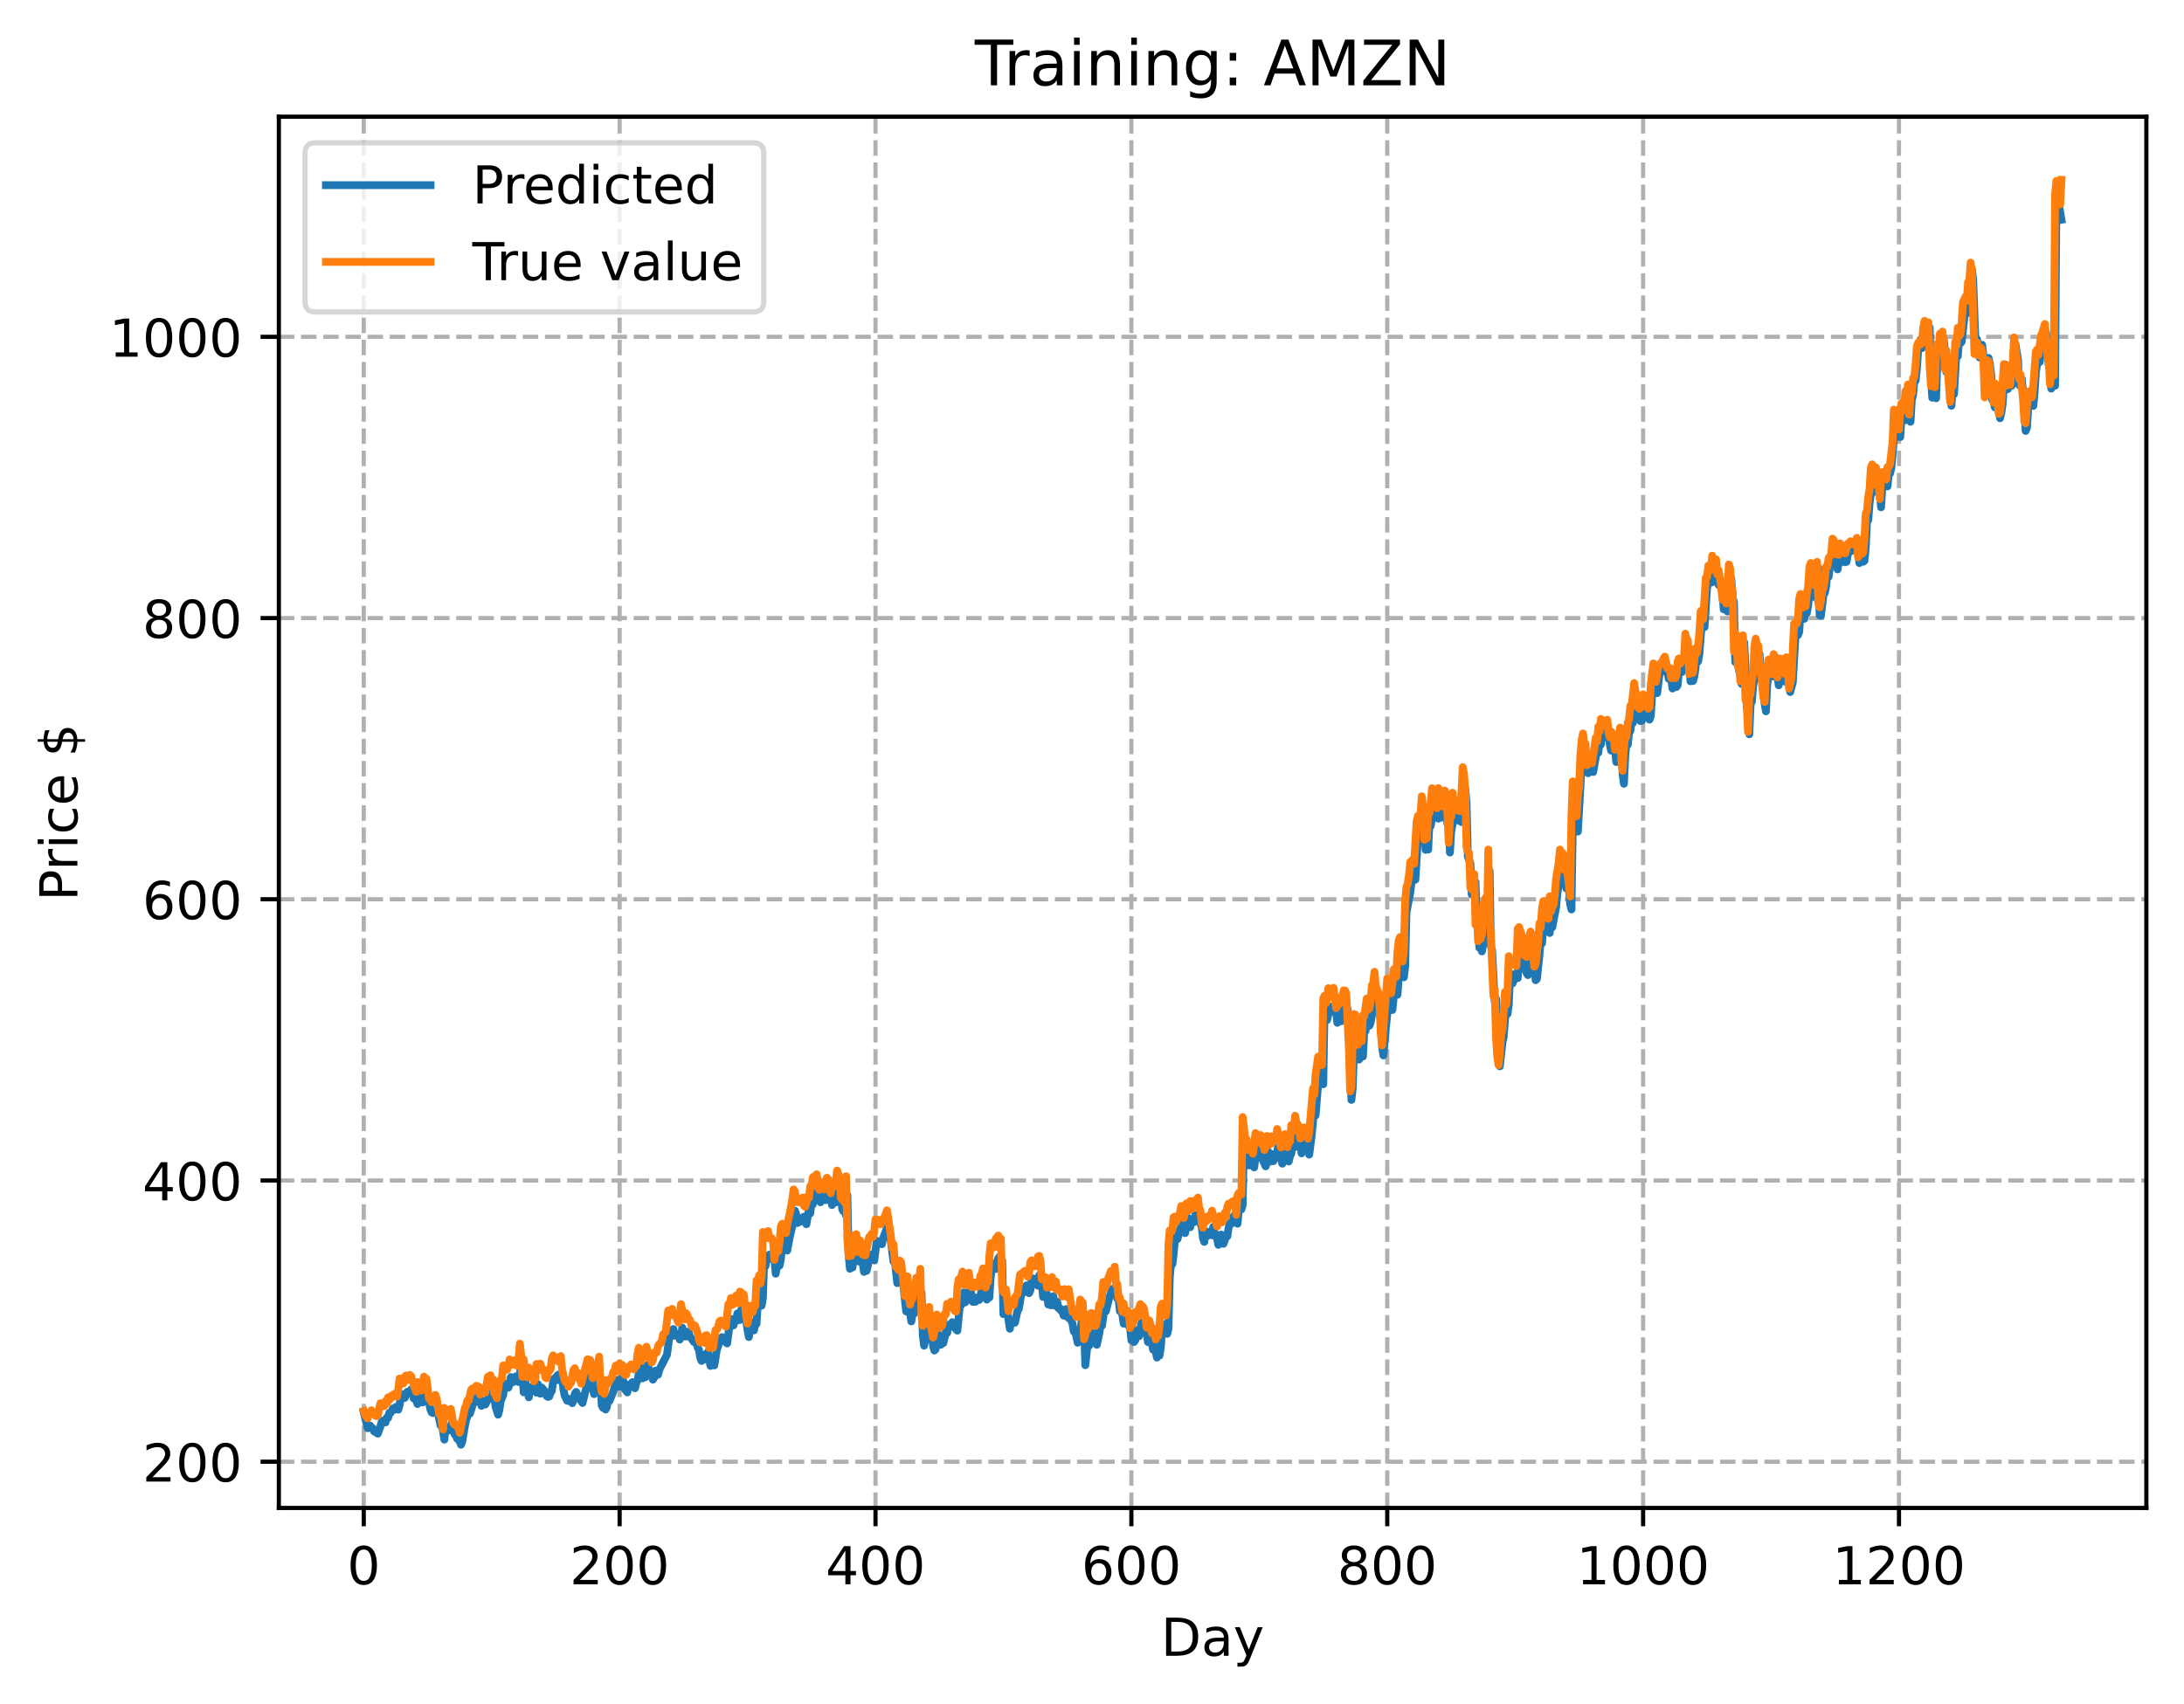 <?xml version="1.0" encoding="utf-8" standalone="no"?>
<!DOCTYPE svg PUBLIC "-//W3C//DTD SVG 1.1//EN"
  "http://www.w3.org/Graphics/SVG/1.1/DTD/svg11.dtd">
<!-- Created with matplotlib (https://matplotlib.org/) -->
<svg height="325.986pt" version="1.1" viewBox="0 0 417.648 325.986" width="417.648pt" xmlns="http://www.w3.org/2000/svg" xmlns:xlink="http://www.w3.org/1999/xlink">
 <defs>
  <style type="text/css">
*{stroke-linecap:butt;stroke-linejoin:round;}
  </style>
 </defs>
 <g id="figure_1">
  <g id="patch_1">
   <path d="M 0 325.986 
L 417.648 325.986 
L 417.648 0 
L 0 0 
z
" style="fill:#ffffff;"/>
  </g>
  <g id="axes_1">
   <g id="patch_2">
    <path d="M 53.328 288.43 
L 410.448 288.43 
L 410.448 22.318 
L 53.328 22.318 
z
" style="fill:#ffffff;"/>
   </g>
   <g id="matplotlib.axis_1">
    <g id="xtick_1">
     <g id="line2d_1">
      <path clip-path="url(#p42ceceedca)" d="M 69.561 288.43 
L 69.561 22.318 
" style="fill:none;stroke:#b0b0b0;stroke-dasharray:2.96,1.28;stroke-dashoffset:0;stroke-width:0.8;"/>
     </g>
     <g id="line2d_2">
      <defs>
       <path d="M 0 0 
L 0 3.5 
" id="ma7194147ae" style="stroke:#000000;stroke-width:0.8;"/>
      </defs>
      <g>
       <use style="stroke:#000000;stroke-width:0.8;" x="69.561" xlink:href="#ma7194147ae" y="288.43"/>
      </g>
     </g>
     <g id="text_1">
      <!-- 0 -->
      <defs>
       <path d="M 31.781 66.406 
Q 24.172 66.406 20.328 58.906 
Q 16.5 51.422 16.5 36.375 
Q 16.5 21.391 20.328 13.891 
Q 24.172 6.391 31.781 6.391 
Q 39.453 6.391 43.281 13.891 
Q 47.125 21.391 47.125 36.375 
Q 47.125 51.422 43.281 58.906 
Q 39.453 66.406 31.781 66.406 
z
M 31.781 74.219 
Q 44.047 74.219 50.516 64.516 
Q 56.984 54.828 56.984 36.375 
Q 56.984 17.969 50.516 8.266 
Q 44.047 -1.422 31.781 -1.422 
Q 19.531 -1.422 13.062 8.266 
Q 6.594 17.969 6.594 36.375 
Q 6.594 54.828 13.062 64.516 
Q 19.531 74.219 31.781 74.219 
z
" id="DejaVuSans-48"/>
      </defs>
      <g transform="translate(66.38 303.029)scale(0.1 -0.1)">
       <use xlink:href="#DejaVuSans-48"/>
      </g>
     </g>
    </g>
    <g id="xtick_2">
     <g id="line2d_3">
      <path clip-path="url(#p42ceceedca)" d="M 118.491 288.43 
L 118.491 22.318 
" style="fill:none;stroke:#b0b0b0;stroke-dasharray:2.96,1.28;stroke-dashoffset:0;stroke-width:0.8;"/>
     </g>
     <g id="line2d_4">
      <g>
       <use style="stroke:#000000;stroke-width:0.8;" x="118.491" xlink:href="#ma7194147ae" y="288.43"/>
      </g>
     </g>
     <g id="text_2">
      <!-- 200 -->
      <defs>
       <path d="M 19.188 8.297 
L 53.609 8.297 
L 53.609 0 
L 7.328 0 
L 7.328 8.297 
Q 12.938 14.109 22.625 23.891 
Q 32.328 33.688 34.812 36.531 
Q 39.547 41.844 41.422 45.531 
Q 43.312 49.219 43.312 52.781 
Q 43.312 58.594 39.234 62.25 
Q 35.156 65.922 28.609 65.922 
Q 23.969 65.922 18.812 64.312 
Q 13.672 62.703 7.812 59.422 
L 7.812 69.391 
Q 13.766 71.781 18.938 73 
Q 24.125 74.219 28.422 74.219 
Q 39.75 74.219 46.484 68.547 
Q 53.219 62.891 53.219 53.422 
Q 53.219 48.922 51.531 44.891 
Q 49.859 40.875 45.406 35.406 
Q 44.188 33.984 37.641 27.219 
Q 31.109 20.453 19.188 8.297 
z
" id="DejaVuSans-50"/>
      </defs>
      <g transform="translate(108.948 303.029)scale(0.1 -0.1)">
       <use xlink:href="#DejaVuSans-50"/>
       <use x="63.623" xlink:href="#DejaVuSans-48"/>
       <use x="127.246" xlink:href="#DejaVuSans-48"/>
      </g>
     </g>
    </g>
    <g id="xtick_3">
     <g id="line2d_5">
      <path clip-path="url(#p42ceceedca)" d="M 167.422 288.43 
L 167.422 22.318 
" style="fill:none;stroke:#b0b0b0;stroke-dasharray:2.96,1.28;stroke-dashoffset:0;stroke-width:0.8;"/>
     </g>
     <g id="line2d_6">
      <g>
       <use style="stroke:#000000;stroke-width:0.8;" x="167.422" xlink:href="#ma7194147ae" y="288.43"/>
      </g>
     </g>
     <g id="text_3">
      <!-- 400 -->
      <defs>
       <path d="M 37.797 64.312 
L 12.891 25.391 
L 37.797 25.391 
z
M 35.203 72.906 
L 47.609 72.906 
L 47.609 25.391 
L 58.016 25.391 
L 58.016 17.188 
L 47.609 17.188 
L 47.609 0 
L 37.797 0 
L 37.797 17.188 
L 4.891 17.188 
L 4.891 26.703 
z
" id="DejaVuSans-52"/>
      </defs>
      <g transform="translate(157.878 303.029)scale(0.1 -0.1)">
       <use xlink:href="#DejaVuSans-52"/>
       <use x="63.623" xlink:href="#DejaVuSans-48"/>
       <use x="127.246" xlink:href="#DejaVuSans-48"/>
      </g>
     </g>
    </g>
    <g id="xtick_4">
     <g id="line2d_7">
      <path clip-path="url(#p42ceceedca)" d="M 216.353 288.43 
L 216.353 22.318 
" style="fill:none;stroke:#b0b0b0;stroke-dasharray:2.96,1.28;stroke-dashoffset:0;stroke-width:0.8;"/>
     </g>
     <g id="line2d_8">
      <g>
       <use style="stroke:#000000;stroke-width:0.8;" x="216.353" xlink:href="#ma7194147ae" y="288.43"/>
      </g>
     </g>
     <g id="text_4">
      <!-- 600 -->
      <defs>
       <path d="M 33.016 40.375 
Q 26.375 40.375 22.484 35.828 
Q 18.609 31.297 18.609 23.391 
Q 18.609 15.531 22.484 10.953 
Q 26.375 6.391 33.016 6.391 
Q 39.656 6.391 43.531 10.953 
Q 47.406 15.531 47.406 23.391 
Q 47.406 31.297 43.531 35.828 
Q 39.656 40.375 33.016 40.375 
z
M 52.594 71.297 
L 52.594 62.312 
Q 48.875 64.062 45.094 64.984 
Q 41.312 65.922 37.594 65.922 
Q 27.828 65.922 22.672 59.328 
Q 17.531 52.734 16.797 39.406 
Q 19.672 43.656 24.016 45.922 
Q 28.375 48.188 33.594 48.188 
Q 44.578 48.188 50.953 41.516 
Q 57.328 34.859 57.328 23.391 
Q 57.328 12.156 50.688 5.359 
Q 44.047 -1.422 33.016 -1.422 
Q 20.359 -1.422 13.672 8.266 
Q 6.984 17.969 6.984 36.375 
Q 6.984 53.656 15.188 63.938 
Q 23.391 74.219 37.203 74.219 
Q 40.922 74.219 44.703 73.484 
Q 48.484 72.75 52.594 71.297 
z
" id="DejaVuSans-54"/>
      </defs>
      <g transform="translate(206.809 303.029)scale(0.1 -0.1)">
       <use xlink:href="#DejaVuSans-54"/>
       <use x="63.623" xlink:href="#DejaVuSans-48"/>
       <use x="127.246" xlink:href="#DejaVuSans-48"/>
      </g>
     </g>
    </g>
    <g id="xtick_5">
     <g id="line2d_9">
      <path clip-path="url(#p42ceceedca)" d="M 265.283 288.43 
L 265.283 22.318 
" style="fill:none;stroke:#b0b0b0;stroke-dasharray:2.96,1.28;stroke-dashoffset:0;stroke-width:0.8;"/>
     </g>
     <g id="line2d_10">
      <g>
       <use style="stroke:#000000;stroke-width:0.8;" x="265.283" xlink:href="#ma7194147ae" y="288.43"/>
      </g>
     </g>
     <g id="text_5">
      <!-- 800 -->
      <defs>
       <path d="M 31.781 34.625 
Q 24.75 34.625 20.719 30.859 
Q 16.703 27.094 16.703 20.516 
Q 16.703 13.922 20.719 10.156 
Q 24.75 6.391 31.781 6.391 
Q 38.812 6.391 42.859 10.172 
Q 46.922 13.969 46.922 20.516 
Q 46.922 27.094 42.891 30.859 
Q 38.875 34.625 31.781 34.625 
z
M 21.922 38.812 
Q 15.578 40.375 12.031 44.719 
Q 8.5 49.078 8.5 55.328 
Q 8.5 64.062 14.719 69.141 
Q 20.953 74.219 31.781 74.219 
Q 42.672 74.219 48.875 69.141 
Q 55.078 64.062 55.078 55.328 
Q 55.078 49.078 51.531 44.719 
Q 48 40.375 41.703 38.812 
Q 48.828 37.156 52.797 32.312 
Q 56.781 27.484 56.781 20.516 
Q 56.781 9.906 50.312 4.234 
Q 43.844 -1.422 31.781 -1.422 
Q 19.734 -1.422 13.25 4.234 
Q 6.781 9.906 6.781 20.516 
Q 6.781 27.484 10.781 32.312 
Q 14.797 37.156 21.922 38.812 
z
M 18.312 54.391 
Q 18.312 48.734 21.844 45.562 
Q 25.391 42.391 31.781 42.391 
Q 38.141 42.391 41.719 45.562 
Q 45.312 48.734 45.312 54.391 
Q 45.312 60.062 41.719 63.234 
Q 38.141 66.406 31.781 66.406 
Q 25.391 66.406 21.844 63.234 
Q 18.312 60.062 18.312 54.391 
z
" id="DejaVuSans-56"/>
      </defs>
      <g transform="translate(255.74 303.029)scale(0.1 -0.1)">
       <use xlink:href="#DejaVuSans-56"/>
       <use x="63.623" xlink:href="#DejaVuSans-48"/>
       <use x="127.246" xlink:href="#DejaVuSans-48"/>
      </g>
     </g>
    </g>
    <g id="xtick_6">
     <g id="line2d_11">
      <path clip-path="url(#p42ceceedca)" d="M 314.214 288.43 
L 314.214 22.318 
" style="fill:none;stroke:#b0b0b0;stroke-dasharray:2.96,1.28;stroke-dashoffset:0;stroke-width:0.8;"/>
     </g>
     <g id="line2d_12">
      <g>
       <use style="stroke:#000000;stroke-width:0.8;" x="314.214" xlink:href="#ma7194147ae" y="288.43"/>
      </g>
     </g>
     <g id="text_6">
      <!-- 1000 -->
      <defs>
       <path d="M 12.406 8.297 
L 28.516 8.297 
L 28.516 63.922 
L 10.984 60.406 
L 10.984 69.391 
L 28.422 72.906 
L 38.281 72.906 
L 38.281 8.297 
L 54.391 8.297 
L 54.391 0 
L 12.406 0 
z
" id="DejaVuSans-49"/>
      </defs>
      <g transform="translate(301.489 303.029)scale(0.1 -0.1)">
       <use xlink:href="#DejaVuSans-49"/>
       <use x="63.623" xlink:href="#DejaVuSans-48"/>
       <use x="127.246" xlink:href="#DejaVuSans-48"/>
       <use x="190.869" xlink:href="#DejaVuSans-48"/>
      </g>
     </g>
    </g>
    <g id="xtick_7">
     <g id="line2d_13">
      <path clip-path="url(#p42ceceedca)" d="M 363.144 288.43 
L 363.144 22.318 
" style="fill:none;stroke:#b0b0b0;stroke-dasharray:2.96,1.28;stroke-dashoffset:0;stroke-width:0.8;"/>
     </g>
     <g id="line2d_14">
      <g>
       <use style="stroke:#000000;stroke-width:0.8;" x="363.144" xlink:href="#ma7194147ae" y="288.43"/>
      </g>
     </g>
     <g id="text_7">
      <!-- 1200 -->
      <g transform="translate(350.419 303.029)scale(0.1 -0.1)">
       <use xlink:href="#DejaVuSans-49"/>
       <use x="63.623" xlink:href="#DejaVuSans-50"/>
       <use x="127.246" xlink:href="#DejaVuSans-48"/>
       <use x="190.869" xlink:href="#DejaVuSans-48"/>
      </g>
     </g>
    </g>
    <g id="text_8">
     <!-- Day -->
     <defs>
      <path d="M 19.672 64.797 
L 19.672 8.109 
L 31.594 8.109 
Q 46.688 8.109 53.688 14.938 
Q 60.688 21.781 60.688 36.531 
Q 60.688 51.172 53.688 57.984 
Q 46.688 64.797 31.594 64.797 
z
M 9.812 72.906 
L 30.078 72.906 
Q 51.266 72.906 61.172 64.094 
Q 71.094 55.281 71.094 36.531 
Q 71.094 17.672 61.125 8.828 
Q 51.172 0 30.078 0 
L 9.812 0 
z
" id="DejaVuSans-68"/>
      <path d="M 34.281 27.484 
Q 23.391 27.484 19.188 25 
Q 14.984 22.516 14.984 16.5 
Q 14.984 11.719 18.141 8.906 
Q 21.297 6.109 26.703 6.109 
Q 34.188 6.109 38.703 11.406 
Q 43.219 16.703 43.219 25.484 
L 43.219 27.484 
z
M 52.203 31.203 
L 52.203 0 
L 43.219 0 
L 43.219 8.297 
Q 40.141 3.328 35.547 0.953 
Q 30.953 -1.422 24.312 -1.422 
Q 15.922 -1.422 10.953 3.297 
Q 6 8.016 6 15.922 
Q 6 25.141 12.172 29.828 
Q 18.359 34.516 30.609 34.516 
L 43.219 34.516 
L 43.219 35.406 
Q 43.219 41.609 39.141 45 
Q 35.062 48.391 27.688 48.391 
Q 23 48.391 18.547 47.266 
Q 14.109 46.141 10.016 43.891 
L 10.016 52.203 
Q 14.938 54.109 19.578 55.047 
Q 24.219 56 28.609 56 
Q 40.484 56 46.344 49.844 
Q 52.203 43.703 52.203 31.203 
z
" id="DejaVuSans-97"/>
      <path d="M 32.172 -5.078 
Q 28.375 -14.844 24.75 -17.812 
Q 21.141 -20.797 15.094 -20.797 
L 7.906 -20.797 
L 7.906 -13.281 
L 13.188 -13.281 
Q 16.891 -13.281 18.938 -11.516 
Q 21 -9.766 23.484 -3.219 
L 25.094 0.875 
L 2.984 54.688 
L 12.5 54.688 
L 29.594 11.922 
L 46.688 54.688 
L 56.203 54.688 
z
" id="DejaVuSans-121"/>
     </defs>
     <g transform="translate(222.015 316.707)scale(0.1 -0.1)">
      <use xlink:href="#DejaVuSans-68"/>
      <use x="77.002" xlink:href="#DejaVuSans-97"/>
      <use x="138.281" xlink:href="#DejaVuSans-121"/>
     </g>
    </g>
   </g>
   <g id="matplotlib.axis_2">
    <g id="ytick_1">
     <g id="line2d_15">
      <path clip-path="url(#p42ceceedca)" d="M 53.328 279.586 
L 410.448 279.586 
" style="fill:none;stroke:#b0b0b0;stroke-dasharray:2.96,1.28;stroke-dashoffset:0;stroke-width:0.8;"/>
     </g>
     <g id="line2d_16">
      <defs>
       <path d="M 0 0 
L -3.5 0 
" id="m48a141f21a" style="stroke:#000000;stroke-width:0.8;"/>
      </defs>
      <g>
       <use style="stroke:#000000;stroke-width:0.8;" x="53.328" xlink:href="#m48a141f21a" y="279.586"/>
      </g>
     </g>
     <g id="text_9">
      <!-- 200 -->
      <g transform="translate(27.241 283.385)scale(0.1 -0.1)">
       <use xlink:href="#DejaVuSans-50"/>
       <use x="63.623" xlink:href="#DejaVuSans-48"/>
       <use x="127.246" xlink:href="#DejaVuSans-48"/>
      </g>
     </g>
    </g>
    <g id="ytick_2">
     <g id="line2d_17">
      <path clip-path="url(#p42ceceedca)" d="M 53.328 225.796 
L 410.448 225.796 
" style="fill:none;stroke:#b0b0b0;stroke-dasharray:2.96,1.28;stroke-dashoffset:0;stroke-width:0.8;"/>
     </g>
     <g id="line2d_18">
      <g>
       <use style="stroke:#000000;stroke-width:0.8;" x="53.328" xlink:href="#m48a141f21a" y="225.796"/>
      </g>
     </g>
     <g id="text_10">
      <!-- 400 -->
      <g transform="translate(27.241 229.596)scale(0.1 -0.1)">
       <use xlink:href="#DejaVuSans-52"/>
       <use x="63.623" xlink:href="#DejaVuSans-48"/>
       <use x="127.246" xlink:href="#DejaVuSans-48"/>
      </g>
     </g>
    </g>
    <g id="ytick_3">
     <g id="line2d_19">
      <path clip-path="url(#p42ceceedca)" d="M 53.328 172.007 
L 410.448 172.007 
" style="fill:none;stroke:#b0b0b0;stroke-dasharray:2.96,1.28;stroke-dashoffset:0;stroke-width:0.8;"/>
     </g>
     <g id="line2d_20">
      <g>
       <use style="stroke:#000000;stroke-width:0.8;" x="53.328" xlink:href="#m48a141f21a" y="172.007"/>
      </g>
     </g>
     <g id="text_11">
      <!-- 600 -->
      <g transform="translate(27.241 175.806)scale(0.1 -0.1)">
       <use xlink:href="#DejaVuSans-54"/>
       <use x="63.623" xlink:href="#DejaVuSans-48"/>
       <use x="127.246" xlink:href="#DejaVuSans-48"/>
      </g>
     </g>
    </g>
    <g id="ytick_4">
     <g id="line2d_21">
      <path clip-path="url(#p42ceceedca)" d="M 53.328 118.218 
L 410.448 118.218 
" style="fill:none;stroke:#b0b0b0;stroke-dasharray:2.96,1.28;stroke-dashoffset:0;stroke-width:0.8;"/>
     </g>
     <g id="line2d_22">
      <g>
       <use style="stroke:#000000;stroke-width:0.8;" x="53.328" xlink:href="#m48a141f21a" y="118.218"/>
      </g>
     </g>
     <g id="text_12">
      <!-- 800 -->
      <g transform="translate(27.241 122.017)scale(0.1 -0.1)">
       <use xlink:href="#DejaVuSans-56"/>
       <use x="63.623" xlink:href="#DejaVuSans-48"/>
       <use x="127.246" xlink:href="#DejaVuSans-48"/>
      </g>
     </g>
    </g>
    <g id="ytick_5">
     <g id="line2d_23">
      <path clip-path="url(#p42ceceedca)" d="M 53.328 64.429 
L 410.448 64.429 
" style="fill:none;stroke:#b0b0b0;stroke-dasharray:2.96,1.28;stroke-dashoffset:0;stroke-width:0.8;"/>
     </g>
     <g id="line2d_24">
      <g>
       <use style="stroke:#000000;stroke-width:0.8;" x="53.328" xlink:href="#m48a141f21a" y="64.429"/>
      </g>
     </g>
     <g id="text_13">
      <!-- 1000 -->
      <g transform="translate(20.878 68.228)scale(0.1 -0.1)">
       <use xlink:href="#DejaVuSans-49"/>
       <use x="63.623" xlink:href="#DejaVuSans-48"/>
       <use x="127.246" xlink:href="#DejaVuSans-48"/>
       <use x="190.869" xlink:href="#DejaVuSans-48"/>
      </g>
     </g>
    </g>
    <g id="text_14">
     <!-- Price $ -->
     <defs>
      <path d="M 19.672 64.797 
L 19.672 37.406 
L 32.078 37.406 
Q 38.969 37.406 42.719 40.969 
Q 46.484 44.531 46.484 51.125 
Q 46.484 57.672 42.719 61.234 
Q 38.969 64.797 32.078 64.797 
z
M 9.812 72.906 
L 32.078 72.906 
Q 44.344 72.906 50.609 67.359 
Q 56.891 61.812 56.891 51.125 
Q 56.891 40.328 50.609 34.812 
Q 44.344 29.297 32.078 29.297 
L 19.672 29.297 
L 19.672 0 
L 9.812 0 
z
" id="DejaVuSans-80"/>
      <path d="M 41.109 46.297 
Q 39.594 47.172 37.812 47.578 
Q 36.031 48 33.891 48 
Q 26.266 48 22.188 43.047 
Q 18.109 38.094 18.109 28.812 
L 18.109 0 
L 9.078 0 
L 9.078 54.688 
L 18.109 54.688 
L 18.109 46.188 
Q 20.953 51.172 25.484 53.578 
Q 30.031 56 36.531 56 
Q 37.453 56 38.578 55.875 
Q 39.703 55.766 41.062 55.516 
z
" id="DejaVuSans-114"/>
      <path d="M 9.422 54.688 
L 18.406 54.688 
L 18.406 0 
L 9.422 0 
z
M 9.422 75.984 
L 18.406 75.984 
L 18.406 64.594 
L 9.422 64.594 
z
" id="DejaVuSans-105"/>
      <path d="M 48.781 52.594 
L 48.781 44.188 
Q 44.969 46.297 41.141 47.344 
Q 37.312 48.391 33.406 48.391 
Q 24.656 48.391 19.812 42.844 
Q 14.984 37.312 14.984 27.297 
Q 14.984 17.281 19.812 11.734 
Q 24.656 6.203 33.406 6.203 
Q 37.312 6.203 41.141 7.25 
Q 44.969 8.297 48.781 10.406 
L 48.781 2.094 
Q 45.016 0.344 40.984 -0.531 
Q 36.969 -1.422 32.422 -1.422 
Q 20.062 -1.422 12.781 6.344 
Q 5.516 14.109 5.516 27.297 
Q 5.516 40.672 12.859 48.328 
Q 20.219 56 33.016 56 
Q 37.156 56 41.109 55.141 
Q 45.062 54.297 48.781 52.594 
z
" id="DejaVuSans-99"/>
      <path d="M 56.203 29.594 
L 56.203 25.203 
L 14.891 25.203 
Q 15.484 15.922 20.484 11.062 
Q 25.484 6.203 34.422 6.203 
Q 39.594 6.203 44.453 7.469 
Q 49.312 8.734 54.109 11.281 
L 54.109 2.781 
Q 49.266 0.734 44.188 -0.344 
Q 39.109 -1.422 33.891 -1.422 
Q 20.797 -1.422 13.156 6.188 
Q 5.516 13.812 5.516 26.812 
Q 5.516 40.234 12.766 48.109 
Q 20.016 56 32.328 56 
Q 43.359 56 49.781 48.891 
Q 56.203 41.797 56.203 29.594 
z
M 47.219 32.234 
Q 47.125 39.594 43.094 43.984 
Q 39.062 48.391 32.422 48.391 
Q 24.906 48.391 20.391 44.141 
Q 15.875 39.891 15.188 32.172 
z
" id="DejaVuSans-101"/>
      <path id="DejaVuSans-32"/>
      <path d="M 33.797 -14.703 
L 28.906 -14.703 
L 28.859 0 
Q 23.734 0.094 18.609 1.188 
Q 13.484 2.297 8.297 4.5 
L 8.297 13.281 
Q 13.281 10.156 18.375 8.562 
Q 23.484 6.984 28.906 6.938 
L 28.906 29.203 
Q 18.109 30.953 13.203 35.156 
Q 8.297 39.359 8.297 46.688 
Q 8.297 54.641 13.625 59.219 
Q 18.953 63.812 28.906 64.5 
L 28.906 75.984 
L 33.797 75.984 
L 33.797 64.656 
Q 38.328 64.453 42.578 63.688 
Q 46.828 62.938 50.875 61.625 
L 50.875 53.078 
Q 46.828 55.125 42.547 56.25 
Q 38.281 57.375 33.797 57.562 
L 33.797 36.719 
Q 44.875 35.016 50.094 30.609 
Q 55.328 26.219 55.328 18.609 
Q 55.328 10.359 49.781 5.594 
Q 44.234 0.828 33.797 0.094 
z
M 28.906 37.594 
L 28.906 57.625 
Q 23.25 56.984 20.266 54.391 
Q 17.281 51.812 17.281 47.516 
Q 17.281 43.312 20.031 40.969 
Q 22.797 38.625 28.906 37.594 
z
M 33.797 28.219 
L 33.797 7.078 
Q 39.984 7.906 43.141 10.594 
Q 46.297 13.281 46.297 17.672 
Q 46.297 21.969 43.281 24.5 
Q 40.281 27.047 33.797 28.219 
z
" id="DejaVuSans-36"/>
     </defs>
     <g transform="translate(14.798 172.342)rotate(-90)scale(0.1 -0.1)">
      <use xlink:href="#DejaVuSans-80"/>
      <use x="58.553" xlink:href="#DejaVuSans-114"/>
      <use x="99.666" xlink:href="#DejaVuSans-105"/>
      <use x="127.449" xlink:href="#DejaVuSans-99"/>
      <use x="182.43" xlink:href="#DejaVuSans-101"/>
      <use x="243.953" xlink:href="#DejaVuSans-32"/>
      <use x="275.74" xlink:href="#DejaVuSans-36"/>
     </g>
    </g>
   </g>
   <g id="line2d_25">
    <path clip-path="url(#p42ceceedca)" d="M 69.561 270.142 
L 70.295 273.174 
L 70.539 273 
L 70.784 272.685 
L 71.029 273.075 
L 71.273 273.187 
L 71.518 273.767 
L 72.252 274.223 
L 72.741 272.858 
L 72.986 271.978 
L 73.231 271.728 
L 73.72 272.075 
L 73.965 271.143 
L 74.209 271.222 
L 74.454 270.24 
L 74.699 270.246 
L 75.188 269.385 
L 75.433 269.653 
L 75.677 269.122 
L 76.166 269.626 
L 76.411 268.765 
L 76.656 267.133 
L 76.9 266.675 
L 77.145 266.927 
L 77.39 267.405 
L 77.879 266.218 
L 78.124 266.538 
L 78.368 266.45 
L 78.613 265.758 
L 78.858 266.083 
L 79.102 267.477 
L 79.592 267.776 
L 79.836 268.555 
L 80.081 267.226 
L 80.326 267.355 
L 80.815 268.255 
L 81.304 266.234 
L 81.549 266.76 
L 81.794 266.746 
L 82.283 269.507 
L 82.527 270.124 
L 82.772 270.281 
L 83.017 270.083 
L 83.261 270.095 
L 83.506 269.771 
L 83.751 270.264 
L 84.24 272.635 
L 84.485 272.679 
L 84.729 273.743 
L 84.974 275.365 
L 85.219 272.934 
L 85.463 273.675 
L 85.708 273.665 
L 85.953 272.965 
L 86.197 272.742 
L 86.442 272.108 
L 86.931 274.348 
L 87.176 274.572 
L 87.421 275.204 
L 87.665 275.091 
L 88.154 276.334 
L 88.399 275.75 
L 88.888 272.835 
L 89.133 271.62 
L 89.622 270.203 
L 89.867 270.373 
L 90.601 268.112 
L 90.846 268.11 
L 91.335 267.081 
L 91.58 268.21 
L 91.824 267.496 
L 92.069 268.899 
L 92.314 268.73 
L 92.558 268.027 
L 92.803 268.653 
L 93.292 267.716 
L 93.537 266.243 
L 93.781 266.894 
L 94.026 266.194 
L 94.271 267.498 
L 94.515 267.063 
L 94.76 269.053 
L 95.249 270.591 
L 95.494 269.724 
L 95.739 267.996 
L 96.228 266.832 
L 96.473 264.631 
L 96.717 265.194 
L 97.207 265.435 
L 97.451 264.807 
L 97.696 263.402 
L 97.941 264.208 
L 98.185 264.343 
L 98.675 263.251 
L 98.919 264.044 
L 99.164 264.334 
L 99.409 263.029 
L 99.653 260.931 
L 99.898 262.415 
L 100.142 266.314 
L 100.387 263.487 
L 100.632 265.22 
L 100.876 265.672 
L 101.121 267.266 
L 101.366 265.371 
L 101.855 266.089 
L 102.1 265.52 
L 102.589 266.383 
L 102.834 264.719 
L 103.078 265.336 
L 103.323 266.585 
L 103.568 265.389 
L 104.302 266.252 
L 104.546 267.054 
L 104.791 267.192 
L 105.036 267.109 
L 105.28 266.398 
L 105.525 266.052 
L 105.769 264.294 
L 106.014 263.676 
L 106.259 264.04 
L 106.503 263.204 
L 106.748 262.953 
L 106.993 264.005 
L 107.482 262.96 
L 107.727 265.63 
L 107.971 266.935 
L 108.461 267.925 
L 108.705 267.544 
L 108.95 268.04 
L 109.195 267.843 
L 109.439 268.386 
L 109.684 267.843 
L 109.929 266.592 
L 110.173 266.242 
L 110.418 267.259 
L 110.663 266.928 
L 110.907 267.615 
L 111.397 268.35 
L 112.62 263.409 
L 112.864 264.832 
L 113.109 263.663 
L 113.598 266.66 
L 114.088 265.969 
L 114.332 264.665 
L 114.577 264.983 
L 114.822 263.455 
L 115.066 268.791 
L 115.311 269.272 
L 115.556 268.314 
L 115.8 269.604 
L 116.045 269.158 
L 116.29 267.356 
L 116.534 267.994 
L 117.268 266.232 
L 117.513 265.37 
L 117.757 265.011 
L 118.002 263.968 
L 118.247 264.956 
L 118.491 265.23 
L 118.736 263.692 
L 118.981 264.283 
L 119.225 264.191 
L 119.47 265.683 
L 119.959 266.326 
L 120.204 264.872 
L 120.449 265.343 
L 120.693 264.661 
L 120.938 264.377 
L 121.183 265.192 
L 121.427 265.533 
L 121.672 264.489 
L 121.917 264.082 
L 122.406 261.307 
L 122.651 263.383 
L 122.895 263.637 
L 123.14 263.064 
L 123.385 263.436 
L 123.874 261.087 
L 124.363 262.857 
L 124.608 263.157 
L 124.852 263.89 
L 125.097 263.531 
L 125.342 262.168 
L 125.586 262.801 
L 125.831 262.955 
L 126.076 261.989 
L 127.544 259.129 
L 128.033 255.552 
L 128.278 255.65 
L 128.767 254.216 
L 129.012 255.472 
L 129.256 255.116 
L 129.501 255.223 
L 129.99 256.218 
L 130.235 255.608 
L 130.479 253.939 
L 130.969 255.636 
L 131.213 255.597 
L 131.458 254.722 
L 131.703 254.846 
L 131.947 255.781 
L 132.192 255.934 
L 132.681 256.689 
L 132.926 256.336 
L 133.171 256.742 
L 133.415 257.734 
L 133.66 258.19 
L 133.905 259.693 
L 134.149 260.304 
L 134.639 259.145 
L 134.883 260.016 
L 135.128 258.926 
L 135.373 258.594 
L 135.862 261.264 
L 136.106 261.103 
L 136.351 260.105 
L 136.596 261.167 
L 137.085 258.129 
L 137.819 256.012 
L 138.064 255.756 
L 138.308 256.264 
L 139.042 256.959 
L 139.532 253.395 
L 139.776 253.017 
L 140.021 252.311 
L 140.266 253.519 
L 140.51 252.347 
L 140.755 252.704 
L 141 251.236 
L 141.244 251.532 
L 141.489 252.481 
L 141.733 250.538 
L 141.978 250.644 
L 142.223 251.949 
L 142.467 250.779 
L 142.957 254.442 
L 143.201 255.748 
L 143.691 252.874 
L 143.935 253.373 
L 144.18 254.467 
L 144.425 253.294 
L 144.669 253.232 
L 144.914 249.28 
L 145.159 249.914 
L 145.403 248.256 
L 145.648 249.722 
L 145.893 248.232 
L 146.137 240.934 
L 146.382 242.179 
L 146.627 240.546 
L 146.871 240.925 
L 147.116 239.985 
L 147.361 240.548 
L 147.605 240.764 
L 147.85 240.307 
L 148.094 240.744 
L 148.339 243.625 
L 148.828 240.852 
L 149.073 242.08 
L 149.318 240.865 
L 149.562 238.346 
L 149.807 237.164 
L 150.052 238.255 
L 150.296 238.595 
L 150.541 239.199 
L 151.03 236.583 
L 151.52 234.529 
L 151.764 232.6 
L 152.009 231.561 
L 152.254 232.231 
L 152.498 233.927 
L 152.743 233.38 
L 152.988 233.704 
L 153.232 233.058 
L 153.477 233.486 
L 153.721 232.727 
L 154.211 234.16 
L 154.7 231.24 
L 154.945 232.095 
L 155.189 230.016 
L 155.434 230.384 
L 155.679 228.783 
L 155.923 227.933 
L 156.168 228.891 
L 156.413 227.386 
L 156.902 229.959 
L 157.147 228.318 
L 157.391 228.768 
L 157.636 228.924 
L 157.881 229.553 
L 158.125 228.782 
L 158.37 227.242 
L 159.104 230.489 
L 159.349 228.42 
L 159.593 229.529 
L 159.838 229.988 
L 160.082 228.939 
L 160.327 226.914 
L 160.572 227.436 
L 160.816 228.45 
L 161.061 231.312 
L 161.306 231.712 
L 161.55 230.001 
L 161.795 232.55 
L 162.04 228.609 
L 162.284 240.001 
L 162.529 242.682 
L 162.774 241.341 
L 163.018 242.441 
L 163.508 238.813 
L 163.752 238.713 
L 163.997 238.085 
L 164.242 241.287 
L 164.486 240.19 
L 164.731 239.837 
L 165.22 243.278 
L 165.465 242.507 
L 165.709 243.087 
L 165.954 242.176 
L 166.199 240.512 
L 166.443 240.103 
L 166.688 240.57 
L 166.933 239.837 
L 167.177 241.078 
L 167.667 237.331 
L 167.911 237.69 
L 168.156 237.483 
L 168.401 237.509 
L 168.645 237.982 
L 168.89 236.802 
L 169.869 234.234 
L 170.358 237.413 
L 170.847 241.269 
L 171.092 240.907 
L 171.581 245.423 
L 171.826 245.07 
L 172.07 245.321 
L 172.315 244.385 
L 172.56 244.229 
L 173.294 250.846 
L 173.783 248.121 
L 174.028 251.16 
L 174.272 252.75 
L 174.517 251.185 
L 174.762 251.295 
L 175.006 249.812 
L 175.251 249.651 
L 175.496 248.067 
L 175.74 248.393 
L 175.985 249.285 
L 176.23 247.313 
L 176.474 255.477 
L 176.719 257.397 
L 177.453 253.559 
L 177.697 253.376 
L 177.942 252.56 
L 178.431 257.402 
L 178.676 258.316 
L 178.921 258.071 
L 179.165 255.946 
L 179.41 255.155 
L 179.655 256.501 
L 179.899 257.226 
L 180.144 256.915 
L 180.389 256.898 
L 180.878 254.806 
L 181.123 254.97 
L 181.367 253.383 
L 181.612 253.753 
L 181.857 253.758 
L 182.101 252.907 
L 182.835 254.297 
L 183.08 254.514 
L 183.569 249.474 
L 183.814 249.616 
L 184.303 247.202 
L 184.548 249.129 
L 185.037 247.527 
L 185.282 248.309 
L 185.526 246.36 
L 186.016 249.017 
L 186.26 248.398 
L 186.505 249.005 
L 186.75 248.202 
L 187.239 248.655 
L 187.484 248.228 
L 187.728 246.409 
L 187.973 246.378 
L 188.218 245.078 
L 188.462 246.244 
L 188.707 248.583 
L 188.952 247.36 
L 189.196 248.183 
L 189.441 244.351 
L 189.685 242.451 
L 189.93 242.819 
L 190.175 241.758 
L 190.419 242.73 
L 190.664 241.325 
L 190.909 240.645 
L 191.153 240.355 
L 191.398 241.515 
L 191.643 241.122 
L 191.887 251.359 
L 192.132 250.888 
L 192.621 250.805 
L 193.111 254.157 
L 193.355 252.894 
L 193.6 253.001 
L 193.845 252.636 
L 194.089 252.988 
L 194.579 250.708 
L 194.823 250.371 
L 195.312 247.468 
L 195.557 247.329 
L 196.291 245.865 
L 196.78 247.344 
L 197.025 246.851 
L 197.27 244.914 
L 197.514 244.511 
L 197.759 245.421 
L 198.004 245.649 
L 198.248 244.852 
L 198.493 245.926 
L 198.738 243.945 
L 198.982 243.645 
L 199.227 245.127 
L 199.472 248.076 
L 199.716 247.544 
L 199.961 247.85 
L 200.206 247.476 
L 200.45 249.518 
L 200.695 248.69 
L 200.94 249.661 
L 201.184 249.148 
L 201.429 247.922 
L 201.673 249.725 
L 201.918 249.772 
L 202.163 248.982 
L 202.407 250.216 
L 202.652 250.18 
L 202.897 250.714 
L 203.141 250.508 
L 203.386 251.622 
L 203.631 251.694 
L 203.875 250.394 
L 204.12 250.952 
L 204.365 252.123 
L 204.609 250.934 
L 204.854 252.607 
L 205.099 253.184 
L 205.343 254.681 
L 205.588 254.457 
L 206.077 256.834 
L 206.322 255.697 
L 206.567 255.197 
L 206.811 252.942 
L 207.056 253.622 
L 207.3 253.303 
L 207.545 261.13 
L 208.034 256.554 
L 208.279 257.394 
L 208.524 256.037 
L 208.768 253.873 
L 209.013 253.713 
L 209.258 254.994 
L 209.502 256.908 
L 209.747 257.224 
L 210.236 254.936 
L 210.481 253.283 
L 210.726 253.576 
L 210.97 252.038 
L 211.215 249.576 
L 211.46 250.834 
L 212.194 248.01 
L 212.683 246.547 
L 213.172 247.367 
L 213.417 245.981 
L 213.661 248.402 
L 213.906 248.355 
L 214.151 250.781 
L 214.395 250.612 
L 214.64 251.549 
L 214.885 253.18 
L 215.129 252.007 
L 215.374 252.93 
L 215.619 252.738 
L 215.863 253.655 
L 216.108 253.983 
L 216.353 256.366 
L 216.597 255.786 
L 216.842 256.705 
L 217.087 256.38 
L 217.331 254.434 
L 217.576 254.703 
L 217.821 255.588 
L 218.31 252.994 
L 218.555 253.323 
L 218.799 252.749 
L 219.044 253.433 
L 219.533 256.712 
L 220.022 255.723 
L 220.512 258.174 
L 220.756 257.44 
L 221.246 259.665 
L 221.49 259.006 
L 221.735 259.281 
L 221.98 257.662 
L 222.224 254.457 
L 222.469 253.281 
L 222.958 254.964 
L 223.203 255.123 
L 223.448 254.12 
L 223.692 244.343 
L 223.937 241.772 
L 224.182 241.809 
L 224.426 239.956 
L 224.671 237.219 
L 224.916 236.652 
L 225.16 237.002 
L 225.649 235.187 
L 225.894 234.606 
L 226.139 233.364 
L 226.383 235.35 
L 226.628 235.867 
L 227.117 232.934 
L 227.607 234.737 
L 227.851 233.193 
L 228.096 233.096 
L 228.341 233.767 
L 228.585 232.445 
L 228.83 232.716 
L 229.075 233.305 
L 229.319 232.226 
L 229.564 233.985 
L 229.809 234.7 
L 230.053 236.84 
L 230.298 237.541 
L 230.543 235.48 
L 230.787 236.481 
L 231.032 235.653 
L 231.276 235.892 
L 231.521 235.559 
L 231.766 236.273 
L 232.01 234.668 
L 232.255 235.819 
L 232.744 236.951 
L 232.989 238.105 
L 233.478 236.14 
L 233.968 237.902 
L 234.212 237.263 
L 234.457 236.14 
L 234.702 236.469 
L 234.946 234.848 
L 235.191 233.979 
L 235.436 234.079 
L 235.68 233.927 
L 235.925 232.613 
L 236.17 232.755 
L 236.414 231.613 
L 236.659 234.062 
L 236.904 231.142 
L 237.148 230.433 
L 237.393 231.329 
L 237.637 230.54 
L 237.882 216.902 
L 238.371 221.219 
L 238.616 220.611 
L 238.861 222.912 
L 239.105 222.494 
L 239.35 221.776 
L 239.595 222.359 
L 239.839 223.292 
L 240.329 219.348 
L 241.063 221.488 
L 241.307 220.261 
L 241.552 222.03 
L 242.041 223.09 
L 242.286 222.403 
L 242.531 220.28 
L 242.775 221.544 
L 243.02 222.148 
L 243.264 220.755 
L 243.509 222.095 
L 243.998 220.624 
L 244.243 220.385 
L 244.488 218.775 
L 244.977 221.666 
L 245.222 222.578 
L 245.466 221.984 
L 245.956 219.238 
L 246.445 222.155 
L 246.69 221.126 
L 246.934 220.679 
L 247.179 218.078 
L 247.424 219.538 
L 247.668 218.677 
L 247.913 216.33 
L 248.158 217.949 
L 248.647 218.673 
L 248.892 220.606 
L 249.381 218.109 
L 249.625 218.108 
L 249.87 219.129 
L 250.115 219.215 
L 250.359 220.853 
L 250.849 217.027 
L 251.338 211.886 
L 251.583 213.344 
L 252.072 207.303 
L 252.317 205.531 
L 252.561 206.338 
L 252.806 205.552 
L 253.051 207.39 
L 253.295 192.616 
L 253.785 195.098 
L 254.274 192.765 
L 254.519 192.57 
L 254.763 192.885 
L 255.008 193.578 
L 255.252 191.984 
L 255.497 193.319 
L 255.742 195.637 
L 256.231 193.644 
L 256.476 195.341 
L 256.965 192.879 
L 257.21 191.811 
L 257.454 192.274 
L 257.699 193.025 
L 257.944 196.939 
L 258.433 210.38 
L 258.678 208.148 
L 258.922 201.001 
L 259.167 197.144 
L 259.656 198.816 
L 259.901 202.668 
L 260.146 199.338 
L 260.39 200.432 
L 260.635 202.093 
L 260.88 197.277 
L 261.124 197.228 
L 261.613 194.127 
L 261.858 196.19 
L 262.103 195.628 
L 262.347 194.191 
L 262.592 191.32 
L 262.837 191.126 
L 263.081 188.995 
L 263.326 191.797 
L 263.571 192.527 
L 264.06 194.992 
L 264.305 200.179 
L 264.549 201.875 
L 265.039 196.375 
L 265.283 194.095 
L 265.528 190.633 
L 265.773 191.977 
L 266.017 190.765 
L 266.262 193.187 
L 266.751 188.469 
L 266.996 189.087 
L 267.24 190.264 
L 267.73 183.569 
L 267.974 182.396 
L 268.219 185.652 
L 268.464 186.934 
L 268.708 184.846 
L 268.953 174.575 
L 269.687 170.709 
L 269.932 168.729 
L 270.176 168.506 
L 270.421 167.767 
L 270.666 168.252 
L 271.155 160.204 
L 271.4 159.157 
L 271.644 160.284 
L 271.889 159.176 
L 272.134 155.257 
L 272.378 157.363 
L 272.623 162.552 
L 272.868 161.9 
L 273.112 162.506 
L 273.357 157.306 
L 273.601 157.978 
L 273.846 156.334 
L 274.091 153.247 
L 274.335 155.737 
L 274.58 154.308 
L 274.825 154.456 
L 275.069 156.588 
L 275.314 153.131 
L 275.559 153.863 
L 275.803 156.372 
L 276.048 155.274 
L 276.293 156 
L 276.537 154.323 
L 276.782 157.53 
L 277.027 157.817 
L 277.271 163.065 
L 277.516 159.079 
L 277.761 157.666 
L 278.005 153.785 
L 278.25 154.933 
L 278.495 156.889 
L 278.739 156.857 
L 278.984 156.969 
L 279.228 156.658 
L 279.473 157.24 
L 279.962 149.556 
L 280.207 151.05 
L 280.452 153.509 
L 280.696 163.872 
L 281.186 165.162 
L 281.43 171.065 
L 281.675 171.149 
L 281.92 169.311 
L 282.164 168.727 
L 282.409 176.845 
L 282.654 175.477 
L 282.898 181.286 
L 283.143 179.999 
L 283.388 181.978 
L 283.632 180.546 
L 283.877 174.818 
L 284.122 174.62 
L 284.366 173.977 
L 284.611 178.444 
L 284.856 166.578 
L 285.1 181.014 
L 285.345 181.811 
L 285.834 191.596 
L 286.079 190.995 
L 286.568 202.72 
L 286.813 203.958 
L 287.302 199.489 
L 287.547 198.337 
L 288.036 192.054 
L 288.281 193.941 
L 288.525 192.126 
L 288.77 186.128 
L 289.015 188.198 
L 289.259 188.079 
L 289.504 187.465 
L 289.749 186.338 
L 290.238 187.094 
L 290.483 181.13 
L 290.727 180.531 
L 291.216 182.074 
L 291.461 185.043 
L 291.95 186.16 
L 292.195 186.51 
L 292.44 183.337 
L 292.929 180.889 
L 293.174 181.663 
L 293.663 187.486 
L 293.908 187.238 
L 294.397 182.618 
L 294.642 179.508 
L 294.886 180.433 
L 295.131 176.727 
L 295.376 175.062 
L 295.62 176.437 
L 295.865 175.333 
L 296.354 178.454 
L 296.599 174.772 
L 296.843 177.369 
L 297.577 173.506 
L 297.822 170.775 
L 298.311 167.921 
L 298.556 165.512 
L 298.801 167.964 
L 299.045 166.375 
L 299.29 166.549 
L 299.535 169.937 
L 299.779 168.392 
L 300.024 169.877 
L 300.269 173.001 
L 300.513 173.953 
L 300.758 157.915 
L 301.003 153.182 
L 301.247 156.494 
L 301.492 157.012 
L 301.737 159.058 
L 302.471 146.06 
L 302.96 142.783 
L 303.204 144.862 
L 303.449 144.415 
L 303.694 147.89 
L 303.938 147.446 
L 304.183 147.59 
L 304.428 145.884 
L 304.672 147.663 
L 305.406 143.388 
L 305.651 143.98 
L 305.896 141.386 
L 306.14 142.395 
L 306.385 140.25 
L 306.63 141.119 
L 306.874 140.466 
L 307.119 140.884 
L 307.364 139.894 
L 307.608 139.576 
L 307.853 142.464 
L 308.098 143.572 
L 308.342 142.217 
L 308.587 142.911 
L 308.831 142.798 
L 309.076 145.757 
L 309.321 143.285 
L 309.565 142.31 
L 309.81 143.869 
L 310.055 141.154 
L 310.299 148.12 
L 310.544 149.914 
L 310.789 144.756 
L 311.033 141.987 
L 311.278 142.452 
L 311.523 140.129 
L 311.767 139.815 
L 312.012 137.734 
L 312.257 138.287 
L 312.746 132.881 
L 313.235 136.646 
L 313.48 136.462 
L 313.725 137.912 
L 313.969 137.861 
L 314.459 134.434 
L 314.703 135.315 
L 314.948 134.588 
L 315.437 137.642 
L 315.682 136.978 
L 315.926 133.026 
L 316.416 128.483 
L 316.905 132.576 
L 317.394 128.487 
L 317.639 128.601 
L 317.884 127.809 
L 318.128 127.863 
L 318.373 126.965 
L 318.618 127.075 
L 319.107 129.83 
L 319.352 129.766 
L 319.596 129.893 
L 319.841 131.693 
L 320.086 131.321 
L 320.33 129.77 
L 320.575 131.406 
L 320.819 131.049 
L 321.064 128.335 
L 321.309 127.516 
L 321.553 128.611 
L 322.043 127.385 
L 322.287 126.171 
L 322.532 122.705 
L 322.777 124.191 
L 323.021 124.513 
L 323.266 130.31 
L 323.511 128.094 
L 323.755 130.263 
L 324 129.441 
L 324.245 127.679 
L 324.489 125.093 
L 324.734 126.521 
L 324.979 124.987 
L 325.468 118.719 
L 325.713 118.201 
L 325.957 119.954 
L 326.447 112.331 
L 326.691 111.772 
L 326.936 109.691 
L 327.18 110.295 
L 327.425 111.373 
L 327.67 108.754 
L 328.159 109.878 
L 328.404 109.078 
L 328.648 111.863 
L 328.893 111.206 
L 329.138 112.65 
L 329.382 113.143 
L 329.627 116.553 
L 329.872 114.614 
L 330.116 114.484 
L 330.361 116.965 
L 330.606 115.222 
L 330.85 110.041 
L 331.095 110.917 
L 331.34 114.286 
L 331.584 115.138 
L 331.829 126.623 
L 332.074 121.643 
L 332.318 122.903 
L 332.563 128.338 
L 332.807 127.362 
L 333.052 130.824 
L 333.297 123.538 
L 333.541 122.849 
L 333.786 127.534 
L 334.031 135.281 
L 334.275 136.408 
L 334.52 140.453 
L 334.765 134.676 
L 335.009 134.225 
L 335.254 131.185 
L 335.499 129.969 
L 335.743 125.207 
L 335.988 123.408 
L 336.233 125.69 
L 336.477 125.067 
L 336.722 128.715 
L 336.967 130.098 
L 337.456 134.617 
L 337.701 136.068 
L 337.945 130.915 
L 338.435 127.873 
L 338.679 129.097 
L 338.924 127.633 
L 339.168 129.397 
L 339.413 125.589 
L 340.147 131.079 
L 340.392 129.315 
L 340.636 126.586 
L 341.126 129.056 
L 341.37 130.381 
L 341.615 127.053 
L 341.86 126.228 
L 342.349 132.37 
L 342.838 130.536 
L 343.328 122.039 
L 343.572 121.328 
L 343.817 121.487 
L 344.062 120.883 
L 344.306 117.242 
L 344.551 115.653 
L 344.795 117.544 
L 345.04 118.359 
L 345.285 116.926 
L 345.529 117.26 
L 345.774 115.757 
L 346.019 113.557 
L 346.263 110.232 
L 346.508 109.351 
L 346.753 110.186 
L 347.242 114.342 
L 347.731 108.598 
L 347.976 117.692 
L 348.221 117.77 
L 348.71 113.701 
L 348.955 113.423 
L 349.199 112.222 
L 349.444 109.688 
L 349.689 110.319 
L 349.933 108.4 
L 350.178 108.202 
L 350.423 107.861 
L 350.667 105.058 
L 351.156 106.385 
L 351.401 108.908 
L 351.646 107.269 
L 351.89 107.669 
L 352.135 105.257 
L 352.38 106.239 
L 352.624 105.58 
L 352.869 107.539 
L 353.114 107.455 
L 353.603 104.693 
L 353.848 105.476 
L 354.092 104.685 
L 354.337 105.265 
L 354.826 104.346 
L 355.071 105.464 
L 355.316 104.635 
L 355.56 107.696 
L 355.805 106.29 
L 356.05 106.605 
L 356.294 107.453 
L 356.539 107.264 
L 356.783 104.79 
L 357.028 99.73 
L 357.273 99.467 
L 357.517 96.242 
L 357.762 94.572 
L 358.007 90.699 
L 358.251 89.221 
L 358.496 93.195 
L 358.741 94.072 
L 358.985 90.669 
L 359.475 94.365 
L 359.719 97.031 
L 359.964 93.08 
L 360.209 91.962 
L 360.453 92.738 
L 360.698 92.269 
L 360.943 93.028 
L 361.187 90.733 
L 361.432 90.583 
L 361.677 89.55 
L 362.166 84.053 
L 362.411 79.173 
L 362.655 79.896 
L 363.144 82.927 
L 363.389 83.6 
L 363.634 79.631 
L 363.878 78.289 
L 364.123 79.685 
L 364.368 80.376 
L 364.612 76.623 
L 364.857 77.778 
L 365.102 75.401 
L 365.346 80.673 
L 365.591 76.568 
L 365.836 75.539 
L 366.08 72.812 
L 366.325 72.826 
L 366.57 70.448 
L 366.814 66.966 
L 367.059 66.472 
L 367.304 64.904 
L 367.548 66.584 
L 367.793 65.722 
L 368.038 63.04 
L 368.282 62.432 
L 368.527 64.259 
L 368.771 62.483 
L 369.016 62.659 
L 369.261 72.127 
L 369.505 76.068 
L 369.75 70.571 
L 369.995 71.335 
L 370.239 76.181 
L 370.484 68.567 
L 370.729 65.761 
L 370.973 66.44 
L 371.218 65.06 
L 371.463 65.891 
L 371.707 65.01 
L 371.952 67.19 
L 372.197 71.136 
L 372.441 68.845 
L 372.686 72.754 
L 372.931 74.401 
L 373.175 77.606 
L 373.42 73.487 
L 373.665 75.392 
L 374.154 66.819 
L 374.399 68.134 
L 374.643 64.465 
L 374.888 65.653 
L 375.132 65.386 
L 375.866 58.708 
L 376.111 57.246 
L 376.356 59.87 
L 376.6 55.622 
L 376.845 54.608 
L 377.09 51.463 
L 377.334 53.557 
L 377.824 67.319 
L 378.068 64.894 
L 378.313 66.295 
L 378.558 68.38 
L 378.802 67.548 
L 379.047 65.948 
L 379.536 70.218 
L 379.781 75.738 
L 380.026 72.873 
L 380.27 68.464 
L 380.515 69.556 
L 380.759 71.555 
L 381.004 76.544 
L 381.249 76.907 
L 381.493 77.94 
L 381.738 73.875 
L 381.983 77.172 
L 382.472 79.998 
L 382.717 78.973 
L 382.961 77.291 
L 383.451 69.714 
L 383.695 71.12 
L 383.94 74.446 
L 384.185 73.572 
L 384.429 70.359 
L 384.674 73.801 
L 384.919 69.838 
L 385.163 68.679 
L 385.408 65.81 
L 385.897 68.721 
L 386.142 73.651 
L 386.387 73.841 
L 386.631 72.487 
L 387.12 77.808 
L 387.365 82.429 
L 387.61 81.85 
L 387.854 78.072 
L 388.344 75.308 
L 388.833 77.633 
L 389.078 75.059 
L 389.322 71.186 
L 389.812 68.236 
L 390.056 69.243 
L 390.546 65.535 
L 390.79 64.867 
L 391.035 63.824 
L 391.28 63.632 
L 391.769 69.719 
L 392.014 70.28 
L 392.258 74.327 
L 392.503 72.264 
L 392.747 72.323 
L 392.992 73.779 
L 393.237 39.107 
L 393.481 39.38 
L 393.726 39.169 
L 394.215 42.03 
L 394.215 42.03 
" style="fill:none;stroke:#1f77b4;stroke-linecap:square;stroke-width:1.5;"/>
   </g>
   <g id="line2d_26">
    <path clip-path="url(#p42ceceedca)" d="M 69.561 269.879 
L 69.806 270.63 
L 70.295 271.299 
L 70.539 270.181 
L 70.784 270.444 
L 71.029 269.753 
L 71.273 270.339 
L 71.518 270.425 
L 71.763 270.778 
L 72.007 270.861 
L 72.252 270.659 
L 72.741 268.411 
L 73.231 268.734 
L 73.475 268.976 
L 73.72 267.994 
L 73.965 268.505 
L 74.209 267.284 
L 74.454 267.774 
L 74.699 267.185 
L 74.943 266.913 
L 75.188 267.155 
L 75.433 266.604 
L 75.677 266.709 
L 75.922 267.155 
L 76.166 265.767 
L 76.411 263.68 
L 76.9 264.613 
L 77.145 264.624 
L 77.39 263.384 
L 77.634 263.107 
L 77.879 263.987 
L 78.124 263.785 
L 78.368 262.997 
L 78.613 263.231 
L 79.102 264.845 
L 79.592 266.227 
L 79.836 264.366 
L 80.57 265.977 
L 81.06 263.323 
L 81.304 263.85 
L 81.549 263.702 
L 82.038 267.486 
L 82.283 267.693 
L 82.527 268.193 
L 82.772 267.704 
L 83.017 267.768 
L 83.261 266.813 
L 83.506 267.523 
L 83.995 270.501 
L 84.24 270.358 
L 84.729 273.421 
L 84.974 269.301 
L 85.219 270.74 
L 85.463 270.942 
L 85.708 270.866 
L 85.953 270.353 
L 86.197 269.484 
L 86.687 272.23 
L 86.931 272.51 
L 87.421 272.432 
L 87.91 274.045 
L 88.888 269.358 
L 89.133 268.86 
L 89.378 267.854 
L 89.622 267.913 
L 90.112 265.797 
L 90.356 265.587 
L 90.601 266.05 
L 91.09 265.073 
L 91.58 265.259 
L 91.824 266.738 
L 92.069 265.953 
L 92.314 265.665 
L 92.558 265.802 
L 92.803 266.356 
L 93.292 263.341 
L 93.537 263.99 
L 93.781 263.046 
L 94.026 264.277 
L 94.271 263.82 
L 94.515 266.507 
L 94.76 266.593 
L 95.005 267.435 
L 95.494 264.172 
L 95.983 263.678 
L 96.228 261.174 
L 96.473 261.733 
L 96.717 261.741 
L 96.962 262.013 
L 97.207 261.314 
L 97.451 260.025 
L 97.696 260.248 
L 97.941 261.047 
L 98.43 260.189 
L 98.919 261.268 
L 99.164 259.786 
L 99.409 256.997 
L 99.653 259.135 
L 99.898 263.355 
L 100.142 260.017 
L 100.387 261.97 
L 100.632 262.104 
L 100.876 263.454 
L 101.121 261.596 
L 101.366 262.852 
L 101.61 263.387 
L 101.855 262.925 
L 102.1 264.199 
L 102.344 263.799 
L 102.589 260.902 
L 102.834 260.964 
L 103.078 262.08 
L 103.323 260.827 
L 103.568 261.725 
L 104.057 261.991 
L 104.302 263.484 
L 104.546 263.621 
L 104.791 262.575 
L 105.28 261.905 
L 105.525 259.923 
L 105.769 259.256 
L 106.014 259.74 
L 106.503 259.633 
L 106.748 260.426 
L 106.993 259.649 
L 107.237 259.388 
L 107.482 261.905 
L 107.971 264.016 
L 108.216 264.414 
L 108.461 264.18 
L 108.705 265.227 
L 108.95 264.054 
L 109.195 264.519 
L 109.684 262.024 
L 109.929 261.703 
L 110.173 263.016 
L 110.418 262.556 
L 110.663 263.71 
L 110.907 263.696 
L 111.152 264.665 
L 112.375 259.988 
L 112.62 261.373 
L 112.864 260.13 
L 113.109 261.459 
L 113.354 263.605 
L 113.598 263.363 
L 113.843 262.494 
L 114.088 261.055 
L 114.332 261.088 
L 114.577 259.495 
L 114.822 264.845 
L 115.066 266.208 
L 115.311 265.114 
L 115.556 266.614 
L 116.045 263.973 
L 116.29 264.6 
L 116.534 264.059 
L 117.024 263.406 
L 117.268 262.473 
L 117.513 262.236 
L 117.757 261.209 
L 118.247 262.341 
L 118.491 260.786 
L 118.736 261.397 
L 118.981 261.066 
L 119.225 262.653 
L 119.47 262.965 
L 119.715 262.981 
L 119.959 261.488 
L 120.204 261.962 
L 120.449 261.612 
L 120.693 260.975 
L 120.938 261.599 
L 121.183 261.916 
L 121.427 261.521 
L 121.672 261.343 
L 121.917 258.912 
L 122.161 257.782 
L 122.406 259.474 
L 122.651 260.31 
L 122.895 259.202 
L 123.14 259.686 
L 123.629 257.597 
L 124.118 259.834 
L 124.363 259.856 
L 124.608 260.595 
L 124.852 260.197 
L 125.097 258.724 
L 125.586 258.691 
L 125.831 257.505 
L 126.076 257.067 
L 126.32 256.986 
L 126.565 256.489 
L 126.81 255.222 
L 127.299 254.754 
L 127.788 250.661 
L 128.033 250.924 
L 128.278 250.843 
L 128.522 250.354 
L 128.767 251.586 
L 129.012 251.285 
L 129.501 252.406 
L 129.745 252.976 
L 129.99 251.777 
L 130.235 249.461 
L 130.724 252.043 
L 130.969 252.363 
L 131.213 251.193 
L 131.458 251.559 
L 131.703 252.425 
L 131.947 252.489 
L 132.192 253.522 
L 132.437 253.837 
L 132.681 253.428 
L 132.926 253.581 
L 133.415 255.02 
L 133.66 256.33 
L 133.905 256.774 
L 134.149 256.572 
L 134.394 256.163 
L 134.639 256.841 
L 134.883 255.453 
L 135.128 255.378 
L 135.617 257.82 
L 135.862 257.645 
L 136.106 257 
L 136.351 257.806 
L 136.84 254.402 
L 137.085 254.278 
L 137.33 253.805 
L 137.574 252.769 
L 137.819 252.594 
L 138.553 253.251 
L 138.798 253.751 
L 139.287 249.456 
L 139.532 249.448 
L 139.776 248.297 
L 140.021 249.601 
L 140.266 248.891 
L 140.51 249.289 
L 140.755 247.818 
L 141 248.385 
L 141.244 249.292 
L 141.489 247.057 
L 141.733 247.175 
L 141.978 248.721 
L 142.223 247.57 
L 142.712 251.822 
L 142.957 253.167 
L 143.446 249.762 
L 143.691 249.813 
L 143.935 250.97 
L 144.18 249.87 
L 144.425 249.795 
L 144.669 244.91 
L 144.914 245.58 
L 145.159 243.94 
L 145.403 245.494 
L 145.648 244.028 
L 145.893 235.643 
L 146.137 237.049 
L 146.382 235.828 
L 146.627 236.264 
L 146.871 235.47 
L 147.116 236.823 
L 147.605 236.853 
L 147.85 237.582 
L 148.094 240.976 
L 148.584 238.066 
L 148.828 239.37 
L 149.073 237.571 
L 149.318 234.564 
L 149.562 234.088 
L 149.807 234.892 
L 150.052 235.226 
L 150.296 235.863 
L 150.541 234.155 
L 151.03 232.079 
L 151.52 229.371 
L 151.764 227.512 
L 152.009 227.867 
L 152.254 229.922 
L 152.498 229.572 
L 152.743 229.968 
L 152.988 229.306 
L 153.232 229.86 
L 153.477 229.083 
L 153.721 230.586 
L 153.966 230.839 
L 154.211 230.035 
L 154.455 228.763 
L 154.7 229.118 
L 154.945 226.883 
L 155.189 227.09 
L 155.434 225.205 
L 155.679 225.011 
L 155.923 226.012 
L 156.168 224.616 
L 156.657 227.58 
L 156.902 226.122 
L 157.147 226.342 
L 157.391 226.754 
L 157.636 227.51 
L 158.125 225.28 
L 158.37 225.525 
L 158.615 226.426 
L 158.859 228.222 
L 159.104 226.458 
L 159.349 226.907 
L 159.593 226.926 
L 159.838 225.901 
L 160.082 223.9 
L 160.327 224.575 
L 160.572 225.831 
L 160.816 229.131 
L 161.061 229.486 
L 161.306 227.294 
L 161.55 230.046 
L 161.795 224.987 
L 162.04 236.907 
L 162.284 240.279 
L 162.529 239.795 
L 162.774 240.199 
L 163.263 236.264 
L 163.508 236.32 
L 163.752 236.073 
L 163.997 239.445 
L 164.242 237.307 
L 164.486 237.267 
L 164.731 238.262 
L 164.976 239.948 
L 165.22 239.298 
L 165.465 240.115 
L 166.199 236.608 
L 166.443 236.519 
L 166.688 235.99 
L 166.933 236.613 
L 167.177 235.505 
L 167.422 233.227 
L 167.911 233.311 
L 168.401 234.182 
L 168.645 233.693 
L 168.89 233.459 
L 169.624 231.506 
L 170.358 236.388 
L 170.603 238.746 
L 170.847 237.977 
L 171.092 241.016 
L 171.337 242.345 
L 171.581 242.393 
L 171.826 242.91 
L 172.07 241.129 
L 172.315 241.406 
L 173.049 247.915 
L 173.294 245.411 
L 173.538 244.136 
L 173.783 248.089 
L 174.028 249.536 
L 174.272 248.412 
L 174.517 248.366 
L 174.762 246.322 
L 175.006 245.992 
L 175.251 244.389 
L 175.496 244.806 
L 175.74 246.08 
L 175.985 242.7 
L 176.23 251.661 
L 176.474 253.611 
L 177.208 250.569 
L 177.453 250.537 
L 177.697 249.988 
L 177.942 253.396 
L 178.431 255.832 
L 178.676 254.778 
L 178.921 251.922 
L 179.165 251.443 
L 179.41 253.331 
L 179.655 253.985 
L 179.899 253.31 
L 180.144 253.565 
L 180.633 251.344 
L 180.878 251.371 
L 181.123 249.399 
L 181.612 249.959 
L 181.857 248.985 
L 182.101 249.316 
L 182.346 250.314 
L 182.591 250.757 
L 182.835 250.868 
L 183.08 246.352 
L 183.325 244.711 
L 183.569 245.295 
L 184.058 243.224 
L 184.303 245.723 
L 184.548 245.626 
L 184.792 245.263 
L 185.037 245.801 
L 185.282 243.445 
L 185.526 245.43 
L 185.771 246.183 
L 186.016 245.365 
L 186.26 246.193 
L 186.505 245.311 
L 186.994 246.083 
L 187.239 246.027 
L 187.484 243.98 
L 187.728 243.856 
L 187.973 242.608 
L 188.218 243.668 
L 188.462 246.287 
L 188.707 244.631 
L 188.952 245.182 
L 189.196 240.266 
L 189.441 237.813 
L 189.685 238.05 
L 189.93 237.657 
L 190.175 238.585 
L 190.419 236.915 
L 190.909 236.328 
L 191.153 237.055 
L 191.398 236.928 
L 191.643 246.234 
L 191.887 247.202 
L 192.132 247.312 
L 192.377 246.637 
L 192.866 250.792 
L 193.111 249.02 
L 193.355 249.378 
L 193.6 248.955 
L 193.845 249.612 
L 194.089 248.173 
L 194.579 247.495 
L 195.068 243.759 
L 195.312 243.646 
L 196.046 243.068 
L 196.291 243.84 
L 196.536 244.195 
L 196.78 243.542 
L 197.025 241.441 
L 197.27 241.078 
L 197.514 241.928 
L 197.759 242.191 
L 198.004 241.293 
L 198.248 242.202 
L 198.493 240.333 
L 198.738 240.217 
L 198.982 241.304 
L 199.227 244.69 
L 199.472 244.265 
L 199.716 244.483 
L 199.961 244.303 
L 200.206 246.266 
L 200.45 245.225 
L 200.695 246.236 
L 200.94 245.967 
L 201.184 244.268 
L 201.429 246.102 
L 201.673 246.336 
L 201.918 245.104 
L 202.163 246.793 
L 202.407 246.449 
L 202.652 246.823 
L 202.897 246.656 
L 203.141 247.995 
L 203.386 247.74 
L 203.631 246.575 
L 203.875 246.72 
L 204.12 248.124 
L 204.365 246.586 
L 204.854 249.628 
L 205.099 250.956 
L 205.343 250.456 
L 205.833 251.922 
L 206.077 251.712 
L 206.322 251.021 
L 206.567 248.568 
L 206.811 249.203 
L 207.056 249.146 
L 207.3 256.171 
L 207.545 255.389 
L 207.79 253.877 
L 208.034 254.272 
L 208.524 251.223 
L 208.768 251.153 
L 209.013 251.935 
L 209.258 253.627 
L 209.502 253.595 
L 209.747 252.729 
L 210.236 249.461 
L 210.481 249.596 
L 210.726 248.259 
L 210.97 245.209 
L 211.215 246.492 
L 211.704 245.553 
L 211.949 244.477 
L 212.438 243.106 
L 212.683 243.267 
L 212.928 243.663 
L 213.172 242.299 
L 213.417 245.698 
L 213.661 245.615 
L 213.906 248.253 
L 214.151 248.138 
L 214.64 250.905 
L 214.885 249.329 
L 215.129 251.12 
L 215.374 250.712 
L 215.619 250.722 
L 215.863 251.059 
L 216.108 254.02 
L 216.353 252.992 
L 216.597 253.302 
L 216.842 252.718 
L 217.087 250.932 
L 217.331 250.999 
L 217.576 251.876 
L 217.821 250.246 
L 218.065 249.453 
L 218.31 249.921 
L 218.555 249.907 
L 218.799 250.4 
L 219.288 253.958 
L 219.778 252.567 
L 220.022 253.517 
L 220.267 255.001 
L 220.512 254.106 
L 220.756 254.501 
L 221.001 256.201 
L 221.246 255.182 
L 221.49 255.531 
L 221.735 253.431 
L 221.98 249.916 
L 222.224 249.359 
L 222.958 251.64 
L 223.203 249.523 
L 223.448 238.025 
L 223.692 235.352 
L 223.937 235.6 
L 224.182 235.277 
L 224.426 232.819 
L 224.671 232.714 
L 224.916 233.714 
L 225.649 231.936 
L 225.894 230.683 
L 226.139 232.404 
L 226.383 232.958 
L 226.873 230.191 
L 227.117 231.138 
L 227.362 231.555 
L 227.607 229.731 
L 227.851 229.884 
L 228.096 231.132 
L 228.341 229.656 
L 228.585 229.936 
L 228.83 230.444 
L 229.075 229.07 
L 229.319 231.151 
L 229.564 231.563 
L 229.809 233.997 
L 230.053 234.841 
L 230.298 232.725 
L 230.543 233.709 
L 230.787 232.964 
L 231.032 233.348 
L 231.276 232.485 
L 231.521 232.993 
L 231.766 231.581 
L 232.01 232.491 
L 232.255 232.765 
L 232.744 234.578 
L 233.234 232.63 
L 233.723 233.798 
L 233.968 233.26 
L 234.212 231.971 
L 234.457 232.679 
L 234.702 230.853 
L 234.946 230.223 
L 235.191 230.463 
L 235.436 230.541 
L 235.68 229.801 
L 235.925 230.248 
L 236.17 229.551 
L 236.414 232.369 
L 236.659 228.618 
L 236.904 228.169 
L 237.148 228.54 
L 237.393 228.489 
L 237.637 213.667 
L 238.127 217.914 
L 238.371 217.897 
L 238.616 219.939 
L 238.861 219.646 
L 239.105 219.6 
L 239.595 220.66 
L 240.084 216.736 
L 240.329 216.962 
L 240.573 217.454 
L 240.818 218.57 
L 241.063 217.115 
L 241.307 218.804 
L 241.552 219.008 
L 241.797 219.958 
L 242.041 219.379 
L 242.286 217.29 
L 242.775 218.946 
L 243.02 217.346 
L 243.264 218.651 
L 243.754 217.481 
L 243.998 217.462 
L 244.243 215.956 
L 244.732 218.548 
L 244.977 219.476 
L 245.222 218.944 
L 245.466 217.521 
L 245.711 216.929 
L 245.956 217.75 
L 246.2 219.43 
L 246.445 218.465 
L 246.69 218.317 
L 246.934 215.203 
L 247.179 216.405 
L 247.424 216.036 
L 247.668 213.428 
L 247.913 214.813 
L 248.158 215.012 
L 248.402 215.55 
L 248.647 217.766 
L 249.136 215.741 
L 249.381 215.654 
L 249.625 216.104 
L 249.87 215.921 
L 250.115 217.809 
L 250.359 216.547 
L 251.093 208.162 
L 251.338 209.34 
L 251.583 205.496 
L 252.072 202.102 
L 252.561 202.057 
L 252.806 203.694 
L 253.051 190.989 
L 253.295 190.454 
L 253.54 191.901 
L 253.785 191.102 
L 254.029 189.015 
L 254.274 189.179 
L 254.519 189.481 
L 254.763 190.322 
L 255.008 188.948 
L 255.497 192.818 
L 255.742 192.447 
L 255.986 191.517 
L 256.231 191.933 
L 256.476 190.925 
L 256.72 190.425 
L 256.965 189.429 
L 257.21 189.483 
L 257.454 190.048 
L 257.944 200.389 
L 258.188 208.753 
L 258.433 207.946 
L 258.678 198.695 
L 258.922 193.961 
L 259.167 194.058 
L 259.412 195.435 
L 259.656 199.832 
L 259.901 196.064 
L 260.39 199.171 
L 260.635 194.184 
L 260.88 194.359 
L 261.369 190.984 
L 261.613 193.152 
L 261.858 192.885 
L 262.103 191.535 
L 262.347 188.448 
L 262.592 188.074 
L 262.837 185.887 
L 263.081 188.574 
L 263.571 189.825 
L 263.815 192.38 
L 264.06 197.81 
L 264.305 199.959 
L 264.794 193.329 
L 265.283 187.154 
L 265.528 188.822 
L 265.773 187.622 
L 266.017 189.984 
L 266.262 188.198 
L 266.507 185.403 
L 266.751 185.75 
L 266.996 186.845 
L 267.24 182.109 
L 267.485 179.871 
L 267.73 179.228 
L 267.974 182.528 
L 268.219 183.903 
L 268.464 181.713 
L 268.708 172.268 
L 268.953 169.692 
L 269.198 169.046 
L 269.442 167.408 
L 269.687 164.867 
L 269.932 165.041 
L 270.176 164.383 
L 270.421 165.2 
L 270.91 157.04 
L 271.155 156.04 
L 271.4 157.083 
L 271.644 155.956 
L 271.889 152.307 
L 272.134 154.364 
L 272.378 160.617 
L 272.623 159.149 
L 272.868 160.362 
L 273.112 154.918 
L 273.357 155.529 
L 273.601 153.598 
L 273.846 150.763 
L 274.091 152.872 
L 274.335 151.745 
L 274.58 152.304 
L 274.825 154.579 
L 275.069 150.744 
L 275.314 151.565 
L 275.559 154.189 
L 275.803 152.471 
L 276.048 153.227 
L 276.293 151.21 
L 276.537 154.582 
L 276.782 155.246 
L 277.027 161.209 
L 277.271 156.432 
L 277.516 156.236 
L 277.761 151.629 
L 278.25 154.757 
L 278.495 154.657 
L 278.739 155.023 
L 278.984 154.875 
L 279.228 155.12 
L 279.473 151.782 
L 279.718 146.734 
L 279.962 148.052 
L 280.207 151.597 
L 280.452 162.059 
L 280.696 162.919 
L 280.941 163.226 
L 281.186 169.872 
L 281.43 170.111 
L 281.675 167.236 
L 281.92 167.196 
L 282.164 176.899 
L 282.409 173.89 
L 282.654 180.027 
L 282.898 178.871 
L 283.143 179.6 
L 283.388 178.725 
L 283.632 172.981 
L 283.877 172.94 
L 284.122 171.671 
L 284.366 176.485 
L 284.611 162.5 
L 284.856 175.503 
L 285.1 178.782 
L 285.589 190.546 
L 285.834 189.15 
L 286.079 198.329 
L 286.323 202.102 
L 286.568 203.724 
L 286.813 201.462 
L 287.057 197.874 
L 287.302 196.998 
L 287.791 189.731 
L 288.036 192.178 
L 288.281 189.516 
L 288.525 182.899 
L 288.77 184.664 
L 289.259 184.069 
L 289.749 184.013 
L 289.993 184.777 
L 290.238 177.644 
L 290.483 177.33 
L 290.972 178.693 
L 291.216 182.012 
L 291.461 182.695 
L 291.95 183.053 
L 292.195 180.18 
L 292.684 178.188 
L 292.929 178.927 
L 293.174 182.916 
L 293.418 184.895 
L 293.663 184.384 
L 294.152 180.175 
L 294.397 176.593 
L 294.642 177.421 
L 294.886 173.658 
L 295.131 172.359 
L 295.376 173.718 
L 295.62 172.411 
L 296.11 175.735 
L 296.354 171.448 
L 296.599 174.312 
L 296.843 173.459 
L 297.088 173.102 
L 297.333 171.155 
L 297.577 168.021 
L 298.067 165.044 
L 298.311 162.5 
L 298.556 164.504 
L 298.801 163.135 
L 299.045 163.67 
L 299.29 166.494 
L 299.535 164.961 
L 300.269 171.469 
L 300.513 155.981 
L 300.758 149.456 
L 301.003 152.826 
L 301.247 152.939 
L 301.492 156.115 
L 301.737 152.119 
L 301.981 150.559 
L 302.226 144.287 
L 302.471 141.554 
L 302.715 140.29 
L 302.96 142.445 
L 303.204 142.246 
L 303.449 146.385 
L 303.694 145.798 
L 303.938 145.511 
L 304.183 144.359 
L 304.428 145.987 
L 304.917 142.867 
L 305.162 141.103 
L 305.406 141.821 
L 305.651 138.983 
L 305.896 139.884 
L 306.14 137.517 
L 306.385 138.244 
L 306.63 137.924 
L 306.874 138.728 
L 307.119 137.948 
L 307.364 137.676 
L 307.608 140.296 
L 307.853 141.014 
L 308.098 139.922 
L 308.342 141.277 
L 308.587 140.403 
L 308.831 143.394 
L 309.076 141.345 
L 309.321 140.858 
L 309.565 142.262 
L 309.81 139.174 
L 310.055 145.392 
L 310.299 147.436 
L 310.544 142.974 
L 310.789 140.917 
L 311.033 140.912 
L 311.278 138.206 
L 311.523 137.555 
L 311.767 134.997 
L 312.012 135.277 
L 312.501 130.649 
L 312.991 133.647 
L 313.235 134.032 
L 313.48 135.581 
L 313.725 135.412 
L 313.969 134.368 
L 314.214 132.816 
L 314.459 133.163 
L 314.703 133.048 
L 315.192 135.541 
L 315.437 135.25 
L 315.682 130.963 
L 316.171 126.894 
L 316.66 130.417 
L 317.15 127.367 
L 317.394 127.211 
L 317.639 126.741 
L 317.884 126.674 
L 318.128 125.953 
L 318.373 125.598 
L 318.862 127.889 
L 319.107 127.73 
L 319.352 127.776 
L 319.596 129.699 
L 320.086 128.317 
L 320.33 129.715 
L 320.575 129.185 
L 320.819 126.555 
L 321.064 125.939 
L 321.309 126.937 
L 322.043 125.63 
L 322.287 121.211 
L 322.532 122.392 
L 322.777 122.505 
L 323.021 128.938 
L 323.266 125.886 
L 323.511 128.704 
L 323.755 128.683 
L 324.245 123.995 
L 324.489 124.915 
L 324.734 123.538 
L 324.979 120.977 
L 325.223 116.954 
L 325.468 116.671 
L 325.713 118.444 
L 326.202 110.494 
L 326.447 110.405 
L 326.691 108.183 
L 326.936 108.337 
L 327.18 109.066 
L 327.425 106.287 
L 327.914 107.613 
L 328.159 107 
L 328.404 109.881 
L 328.648 109.049 
L 329.138 112.043 
L 329.382 114.735 
L 329.627 113.471 
L 329.872 113.46 
L 330.116 115.442 
L 330.361 113.111 
L 330.606 107.974 
L 330.85 108.756 
L 331.095 112.142 
L 331.34 113.28 
L 331.584 124.587 
L 331.829 120.956 
L 332.074 122.142 
L 332.318 127.48 
L 332.563 127.085 
L 332.807 130.307 
L 333.052 122.271 
L 333.297 121.512 
L 333.541 125.781 
L 333.786 133.715 
L 334.031 134.621 
L 334.275 139.984 
L 334.52 133.483 
L 334.765 132.609 
L 335.009 129.944 
L 335.254 128.933 
L 335.499 123.597 
L 335.743 122.163 
L 335.988 123.565 
L 336.233 123.497 
L 336.477 127.155 
L 336.722 128.298 
L 337.211 133.373 
L 337.456 134.263 
L 337.701 129.148 
L 338.19 126.173 
L 338.435 127.004 
L 338.679 126.647 
L 338.924 128.943 
L 339.168 125.119 
L 339.902 129.575 
L 340.392 125.958 
L 340.636 126.125 
L 341.126 128.817 
L 341.37 125.91 
L 341.615 125.713 
L 341.86 127.591 
L 342.104 131.7 
L 342.594 129.734 
L 343.083 119.296 
L 343.328 119.046 
L 343.572 119.321 
L 343.817 118.481 
L 344.062 114.549 
L 344.306 113.608 
L 344.551 115.604 
L 344.795 116.206 
L 345.04 115.787 
L 345.285 115.978 
L 345.529 113.409 
L 345.774 112.183 
L 346.019 108.396 
L 346.263 107.689 
L 346.508 108.598 
L 346.997 111.903 
L 347.487 107.473 
L 347.731 115.475 
L 347.976 116.163 
L 348.221 114.856 
L 348.465 112.917 
L 348.71 112.473 
L 348.955 110.833 
L 349.199 108.393 
L 349.444 108.431 
L 349.689 106.734 
L 350.178 106.096 
L 350.423 103.039 
L 350.667 103.262 
L 350.912 104.182 
L 351.156 106.051 
L 351.401 105.136 
L 351.646 106.105 
L 351.89 103.942 
L 352.135 105.064 
L 352.38 104.803 
L 352.624 105.682 
L 352.869 105.841 
L 353.358 103.964 
L 353.603 104.109 
L 353.848 103.536 
L 354.092 104.09 
L 354.582 103.851 
L 354.826 104.149 
L 355.071 102.896 
L 355.316 106.599 
L 355.56 105.292 
L 355.805 105.475 
L 356.05 105.951 
L 356.294 105.626 
L 356.539 103.157 
L 356.783 98.23 
L 357.028 97.686 
L 357.273 94.943 
L 357.517 93.607 
L 357.762 89.486 
L 358.007 88.827 
L 358.251 91.786 
L 358.496 92.7 
L 358.741 89.43 
L 359.23 92.337 
L 359.475 95.446 
L 359.719 90.788 
L 359.964 90.307 
L 360.209 91.538 
L 360.453 90.769 
L 360.698 91.719 
L 360.943 89.33 
L 361.187 89.274 
L 361.432 88.825 
L 361.921 84.602 
L 362.166 78.352 
L 362.411 78.699 
L 362.9 81.23 
L 363.144 82.139 
L 363.389 78.134 
L 363.634 77.117 
L 363.878 78.158 
L 364.123 78.516 
L 364.368 74.823 
L 364.612 75.732 
L 364.857 73.554 
L 365.102 79.285 
L 365.346 75.593 
L 365.591 75.229 
L 365.836 72.317 
L 366.08 72.083 
L 366.325 69.713 
L 366.57 66.209 
L 366.814 65.564 
L 367.059 65.316 
L 367.304 65.875 
L 367.548 65.518 
L 367.793 62.619 
L 368.038 61.379 
L 368.282 63.622 
L 368.527 61.72 
L 368.771 61.666 
L 369.016 70.262 
L 369.261 73.866 
L 369.505 69.595 
L 369.75 70.757 
L 369.995 74.065 
L 370.239 67.734 
L 370.484 65.728 
L 370.729 66.421 
L 370.973 63.829 
L 371.218 64.079 
L 371.463 63.423 
L 371.707 66.048 
L 371.952 70.673 
L 372.197 67.029 
L 372.931 76.892 
L 373.175 72.12 
L 373.42 73.804 
L 373.909 65.378 
L 374.154 66.007 
L 374.399 62.678 
L 374.643 64.259 
L 374.888 63.942 
L 375.132 61.728 
L 375.377 57.853 
L 375.866 56.71 
L 376.111 57.525 
L 376.356 53.953 
L 376.6 53.706 
L 376.845 50.228 
L 377.09 52.057 
L 377.579 67.715 
L 377.824 65.453 
L 378.068 65.534 
L 378.313 67.946 
L 378.558 67.769 
L 378.802 66.508 
L 379.047 67.161 
L 379.292 69.267 
L 379.536 76.015 
L 380.026 68.92 
L 380.27 69.071 
L 380.515 70.297 
L 380.759 75.033 
L 381.004 75.598 
L 381.249 76.991 
L 381.493 73.331 
L 381.983 77.217 
L 382.227 79.151 
L 382.472 78.946 
L 382.717 76.784 
L 383.206 69.646 
L 383.451 70.278 
L 383.695 73.769 
L 383.94 73.089 
L 384.185 69.95 
L 384.429 73.6 
L 384.674 70.356 
L 384.919 69.114 
L 385.163 64.536 
L 386.142 72.535 
L 386.387 71.634 
L 386.876 76.504 
L 387.12 80.622 
L 387.365 80.942 
L 387.61 77.642 
L 388.099 74.823 
L 388.588 75.966 
L 388.833 73.721 
L 389.322 67.231 
L 389.567 66.852 
L 389.812 67.871 
L 390.301 64.178 
L 390.546 63.638 
L 391.035 61.973 
L 391.524 68.03 
L 391.769 69.025 
L 392.014 73.492 
L 392.258 70.91 
L 392.503 71.714 
L 392.747 71.843 
L 392.992 37.278 
L 393.237 34.616 
L 393.481 36.114 
L 393.726 36.544 
L 393.971 39.088 
L 394.215 34.414 
L 394.215 34.414 
" style="fill:none;stroke:#ff7f0e;stroke-linecap:square;stroke-width:1.5;"/>
   </g>
   <g id="patch_3">
    <path d="M 53.328 288.43 
L 53.328 22.318 
" style="fill:none;stroke:#000000;stroke-linecap:square;stroke-linejoin:miter;stroke-width:0.8;"/>
   </g>
   <g id="patch_4">
    <path d="M 410.448 288.43 
L 410.448 22.318 
" style="fill:none;stroke:#000000;stroke-linecap:square;stroke-linejoin:miter;stroke-width:0.8;"/>
   </g>
   <g id="patch_5">
    <path d="M 53.328 288.43 
L 410.448 288.43 
" style="fill:none;stroke:#000000;stroke-linecap:square;stroke-linejoin:miter;stroke-width:0.8;"/>
   </g>
   <g id="patch_6">
    <path d="M 53.328 22.318 
L 410.448 22.318 
" style="fill:none;stroke:#000000;stroke-linecap:square;stroke-linejoin:miter;stroke-width:0.8;"/>
   </g>
   <g id="text_15">
    <!-- Training: AMZN -->
    <defs>
     <path d="M -0.297 72.906 
L 61.375 72.906 
L 61.375 64.594 
L 35.5 64.594 
L 35.5 0 
L 25.594 0 
L 25.594 64.594 
L -0.297 64.594 
z
" id="DejaVuSans-84"/>
     <path d="M 54.891 33.016 
L 54.891 0 
L 45.906 0 
L 45.906 32.719 
Q 45.906 40.484 42.875 44.328 
Q 39.844 48.188 33.797 48.188 
Q 26.516 48.188 22.312 43.547 
Q 18.109 38.922 18.109 30.906 
L 18.109 0 
L 9.078 0 
L 9.078 54.688 
L 18.109 54.688 
L 18.109 46.188 
Q 21.344 51.125 25.703 53.562 
Q 30.078 56 35.797 56 
Q 45.219 56 50.047 50.172 
Q 54.891 44.344 54.891 33.016 
z
" id="DejaVuSans-110"/>
     <path d="M 45.406 27.984 
Q 45.406 37.75 41.375 43.109 
Q 37.359 48.484 30.078 48.484 
Q 22.859 48.484 18.828 43.109 
Q 14.797 37.75 14.797 27.984 
Q 14.797 18.266 18.828 12.891 
Q 22.859 7.516 30.078 7.516 
Q 37.359 7.516 41.375 12.891 
Q 45.406 18.266 45.406 27.984 
z
M 54.391 6.781 
Q 54.391 -7.172 48.188 -13.984 
Q 42 -20.797 29.203 -20.797 
Q 24.469 -20.797 20.266 -20.094 
Q 16.062 -19.391 12.109 -17.922 
L 12.109 -9.188 
Q 16.062 -11.328 19.922 -12.344 
Q 23.781 -13.375 27.781 -13.375 
Q 36.625 -13.375 41.016 -8.766 
Q 45.406 -4.156 45.406 5.172 
L 45.406 9.625 
Q 42.625 4.781 38.281 2.391 
Q 33.938 0 27.875 0 
Q 17.828 0 11.672 7.656 
Q 5.516 15.328 5.516 27.984 
Q 5.516 40.672 11.672 48.328 
Q 17.828 56 27.875 56 
Q 33.938 56 38.281 53.609 
Q 42.625 51.219 45.406 46.391 
L 45.406 54.688 
L 54.391 54.688 
z
" id="DejaVuSans-103"/>
     <path d="M 11.719 12.406 
L 22.016 12.406 
L 22.016 0 
L 11.719 0 
z
M 11.719 51.703 
L 22.016 51.703 
L 22.016 39.312 
L 11.719 39.312 
z
" id="DejaVuSans-58"/>
     <path d="M 34.188 63.188 
L 20.797 26.906 
L 47.609 26.906 
z
M 28.609 72.906 
L 39.797 72.906 
L 67.578 0 
L 57.328 0 
L 50.688 18.703 
L 17.828 18.703 
L 11.188 0 
L 0.781 0 
z
" id="DejaVuSans-65"/>
     <path d="M 9.812 72.906 
L 24.516 72.906 
L 43.109 23.297 
L 61.812 72.906 
L 76.516 72.906 
L 76.516 0 
L 66.891 0 
L 66.891 64.016 
L 48.094 14.016 
L 38.188 14.016 
L 19.391 64.016 
L 19.391 0 
L 9.812 0 
z
" id="DejaVuSans-77"/>
     <path d="M 5.609 72.906 
L 62.891 72.906 
L 62.891 65.375 
L 16.797 8.297 
L 64.016 8.297 
L 64.016 0 
L 4.5 0 
L 4.5 7.516 
L 50.594 64.594 
L 5.609 64.594 
z
" id="DejaVuSans-90"/>
     <path d="M 9.812 72.906 
L 23.094 72.906 
L 55.422 11.922 
L 55.422 72.906 
L 64.984 72.906 
L 64.984 0 
L 51.703 0 
L 19.391 60.984 
L 19.391 0 
L 9.812 0 
z
" id="DejaVuSans-78"/>
    </defs>
    <g transform="translate(186.409 16.318)scale(0.12 -0.12)">
     <use xlink:href="#DejaVuSans-84"/>
     <use x="46.334" xlink:href="#DejaVuSans-114"/>
     <use x="87.447" xlink:href="#DejaVuSans-97"/>
     <use x="148.727" xlink:href="#DejaVuSans-105"/>
     <use x="176.51" xlink:href="#DejaVuSans-110"/>
     <use x="239.889" xlink:href="#DejaVuSans-105"/>
     <use x="267.672" xlink:href="#DejaVuSans-110"/>
     <use x="331.051" xlink:href="#DejaVuSans-103"/>
     <use x="394.527" xlink:href="#DejaVuSans-58"/>
     <use x="428.219" xlink:href="#DejaVuSans-32"/>
     <use x="460.006" xlink:href="#DejaVuSans-65"/>
     <use x="528.414" xlink:href="#DejaVuSans-77"/>
     <use x="614.693" xlink:href="#DejaVuSans-90"/>
     <use x="683.199" xlink:href="#DejaVuSans-78"/>
    </g>
   </g>
   <g id="legend_1">
    <g id="patch_7">
     <path d="M 60.328 59.674 
L 144.056 59.674 
Q 146.056 59.674 146.056 57.674 
L 146.056 29.318 
Q 146.056 27.318 144.056 27.318 
L 60.328 27.318 
Q 58.328 27.318 58.328 29.318 
L 58.328 57.674 
Q 58.328 59.674 60.328 59.674 
z
" style="fill:#ffffff;opacity:0.8;stroke:#cccccc;stroke-linejoin:miter;"/>
    </g>
    <g id="line2d_27">
     <path d="M 62.328 35.417 
L 82.328 35.417 
" style="fill:none;stroke:#1f77b4;stroke-linecap:square;stroke-width:1.5;"/>
    </g>
    <g id="line2d_28"/>
    <g id="text_16">
     <!-- Predicted -->
     <defs>
      <path d="M 45.406 46.391 
L 45.406 75.984 
L 54.391 75.984 
L 54.391 0 
L 45.406 0 
L 45.406 8.203 
Q 42.578 3.328 38.25 0.953 
Q 33.938 -1.422 27.875 -1.422 
Q 17.969 -1.422 11.734 6.484 
Q 5.516 14.406 5.516 27.297 
Q 5.516 40.188 11.734 48.094 
Q 17.969 56 27.875 56 
Q 33.938 56 38.25 53.625 
Q 42.578 51.266 45.406 46.391 
z
M 14.797 27.297 
Q 14.797 17.391 18.875 11.75 
Q 22.953 6.109 30.078 6.109 
Q 37.203 6.109 41.297 11.75 
Q 45.406 17.391 45.406 27.297 
Q 45.406 37.203 41.297 42.844 
Q 37.203 48.484 30.078 48.484 
Q 22.953 48.484 18.875 42.844 
Q 14.797 37.203 14.797 27.297 
z
" id="DejaVuSans-100"/>
      <path d="M 18.312 70.219 
L 18.312 54.688 
L 36.812 54.688 
L 36.812 47.703 
L 18.312 47.703 
L 18.312 18.016 
Q 18.312 11.328 20.141 9.422 
Q 21.969 7.516 27.594 7.516 
L 36.812 7.516 
L 36.812 0 
L 27.594 0 
Q 17.188 0 13.234 3.875 
Q 9.281 7.766 9.281 18.016 
L 9.281 47.703 
L 2.688 47.703 
L 2.688 54.688 
L 9.281 54.688 
L 9.281 70.219 
z
" id="DejaVuSans-116"/>
     </defs>
     <g transform="translate(90.328 38.917)scale(0.1 -0.1)">
      <use xlink:href="#DejaVuSans-80"/>
      <use x="58.553" xlink:href="#DejaVuSans-114"/>
      <use x="97.416" xlink:href="#DejaVuSans-101"/>
      <use x="158.939" xlink:href="#DejaVuSans-100"/>
      <use x="222.416" xlink:href="#DejaVuSans-105"/>
      <use x="250.199" xlink:href="#DejaVuSans-99"/>
      <use x="305.18" xlink:href="#DejaVuSans-116"/>
      <use x="344.389" xlink:href="#DejaVuSans-101"/>
      <use x="405.912" xlink:href="#DejaVuSans-100"/>
     </g>
    </g>
    <g id="line2d_29">
     <path d="M 62.328 50.095 
L 82.328 50.095 
" style="fill:none;stroke:#ff7f0e;stroke-linecap:square;stroke-width:1.5;"/>
    </g>
    <g id="line2d_30"/>
    <g id="text_17">
     <!-- True value -->
     <defs>
      <path d="M 8.5 21.578 
L 8.5 54.688 
L 17.484 54.688 
L 17.484 21.922 
Q 17.484 14.156 20.5 10.266 
Q 23.531 6.391 29.594 6.391 
Q 36.859 6.391 41.078 11.031 
Q 45.312 15.672 45.312 23.688 
L 45.312 54.688 
L 54.297 54.688 
L 54.297 0 
L 45.312 0 
L 45.312 8.406 
Q 42.047 3.422 37.719 1 
Q 33.406 -1.422 27.688 -1.422 
Q 18.266 -1.422 13.375 4.438 
Q 8.5 10.297 8.5 21.578 
z
M 31.109 56 
z
" id="DejaVuSans-117"/>
      <path d="M 2.984 54.688 
L 12.5 54.688 
L 29.594 8.797 
L 46.688 54.688 
L 56.203 54.688 
L 35.688 0 
L 23.484 0 
z
" id="DejaVuSans-118"/>
      <path d="M 9.422 75.984 
L 18.406 75.984 
L 18.406 0 
L 9.422 0 
z
" id="DejaVuSans-108"/>
     </defs>
     <g transform="translate(90.328 53.595)scale(0.1 -0.1)">
      <use xlink:href="#DejaVuSans-84"/>
      <use x="46.334" xlink:href="#DejaVuSans-114"/>
      <use x="87.447" xlink:href="#DejaVuSans-117"/>
      <use x="150.826" xlink:href="#DejaVuSans-101"/>
      <use x="212.35" xlink:href="#DejaVuSans-32"/>
      <use x="244.137" xlink:href="#DejaVuSans-118"/>
      <use x="303.316" xlink:href="#DejaVuSans-97"/>
      <use x="364.596" xlink:href="#DejaVuSans-108"/>
      <use x="392.379" xlink:href="#DejaVuSans-117"/>
      <use x="455.758" xlink:href="#DejaVuSans-101"/>
     </g>
    </g>
   </g>
  </g>
 </g>
 <defs>
  <clipPath id="p42ceceedca">
   <rect height="266.112" width="357.12" x="53.328" y="22.318"/>
  </clipPath>
 </defs>
</svg>
